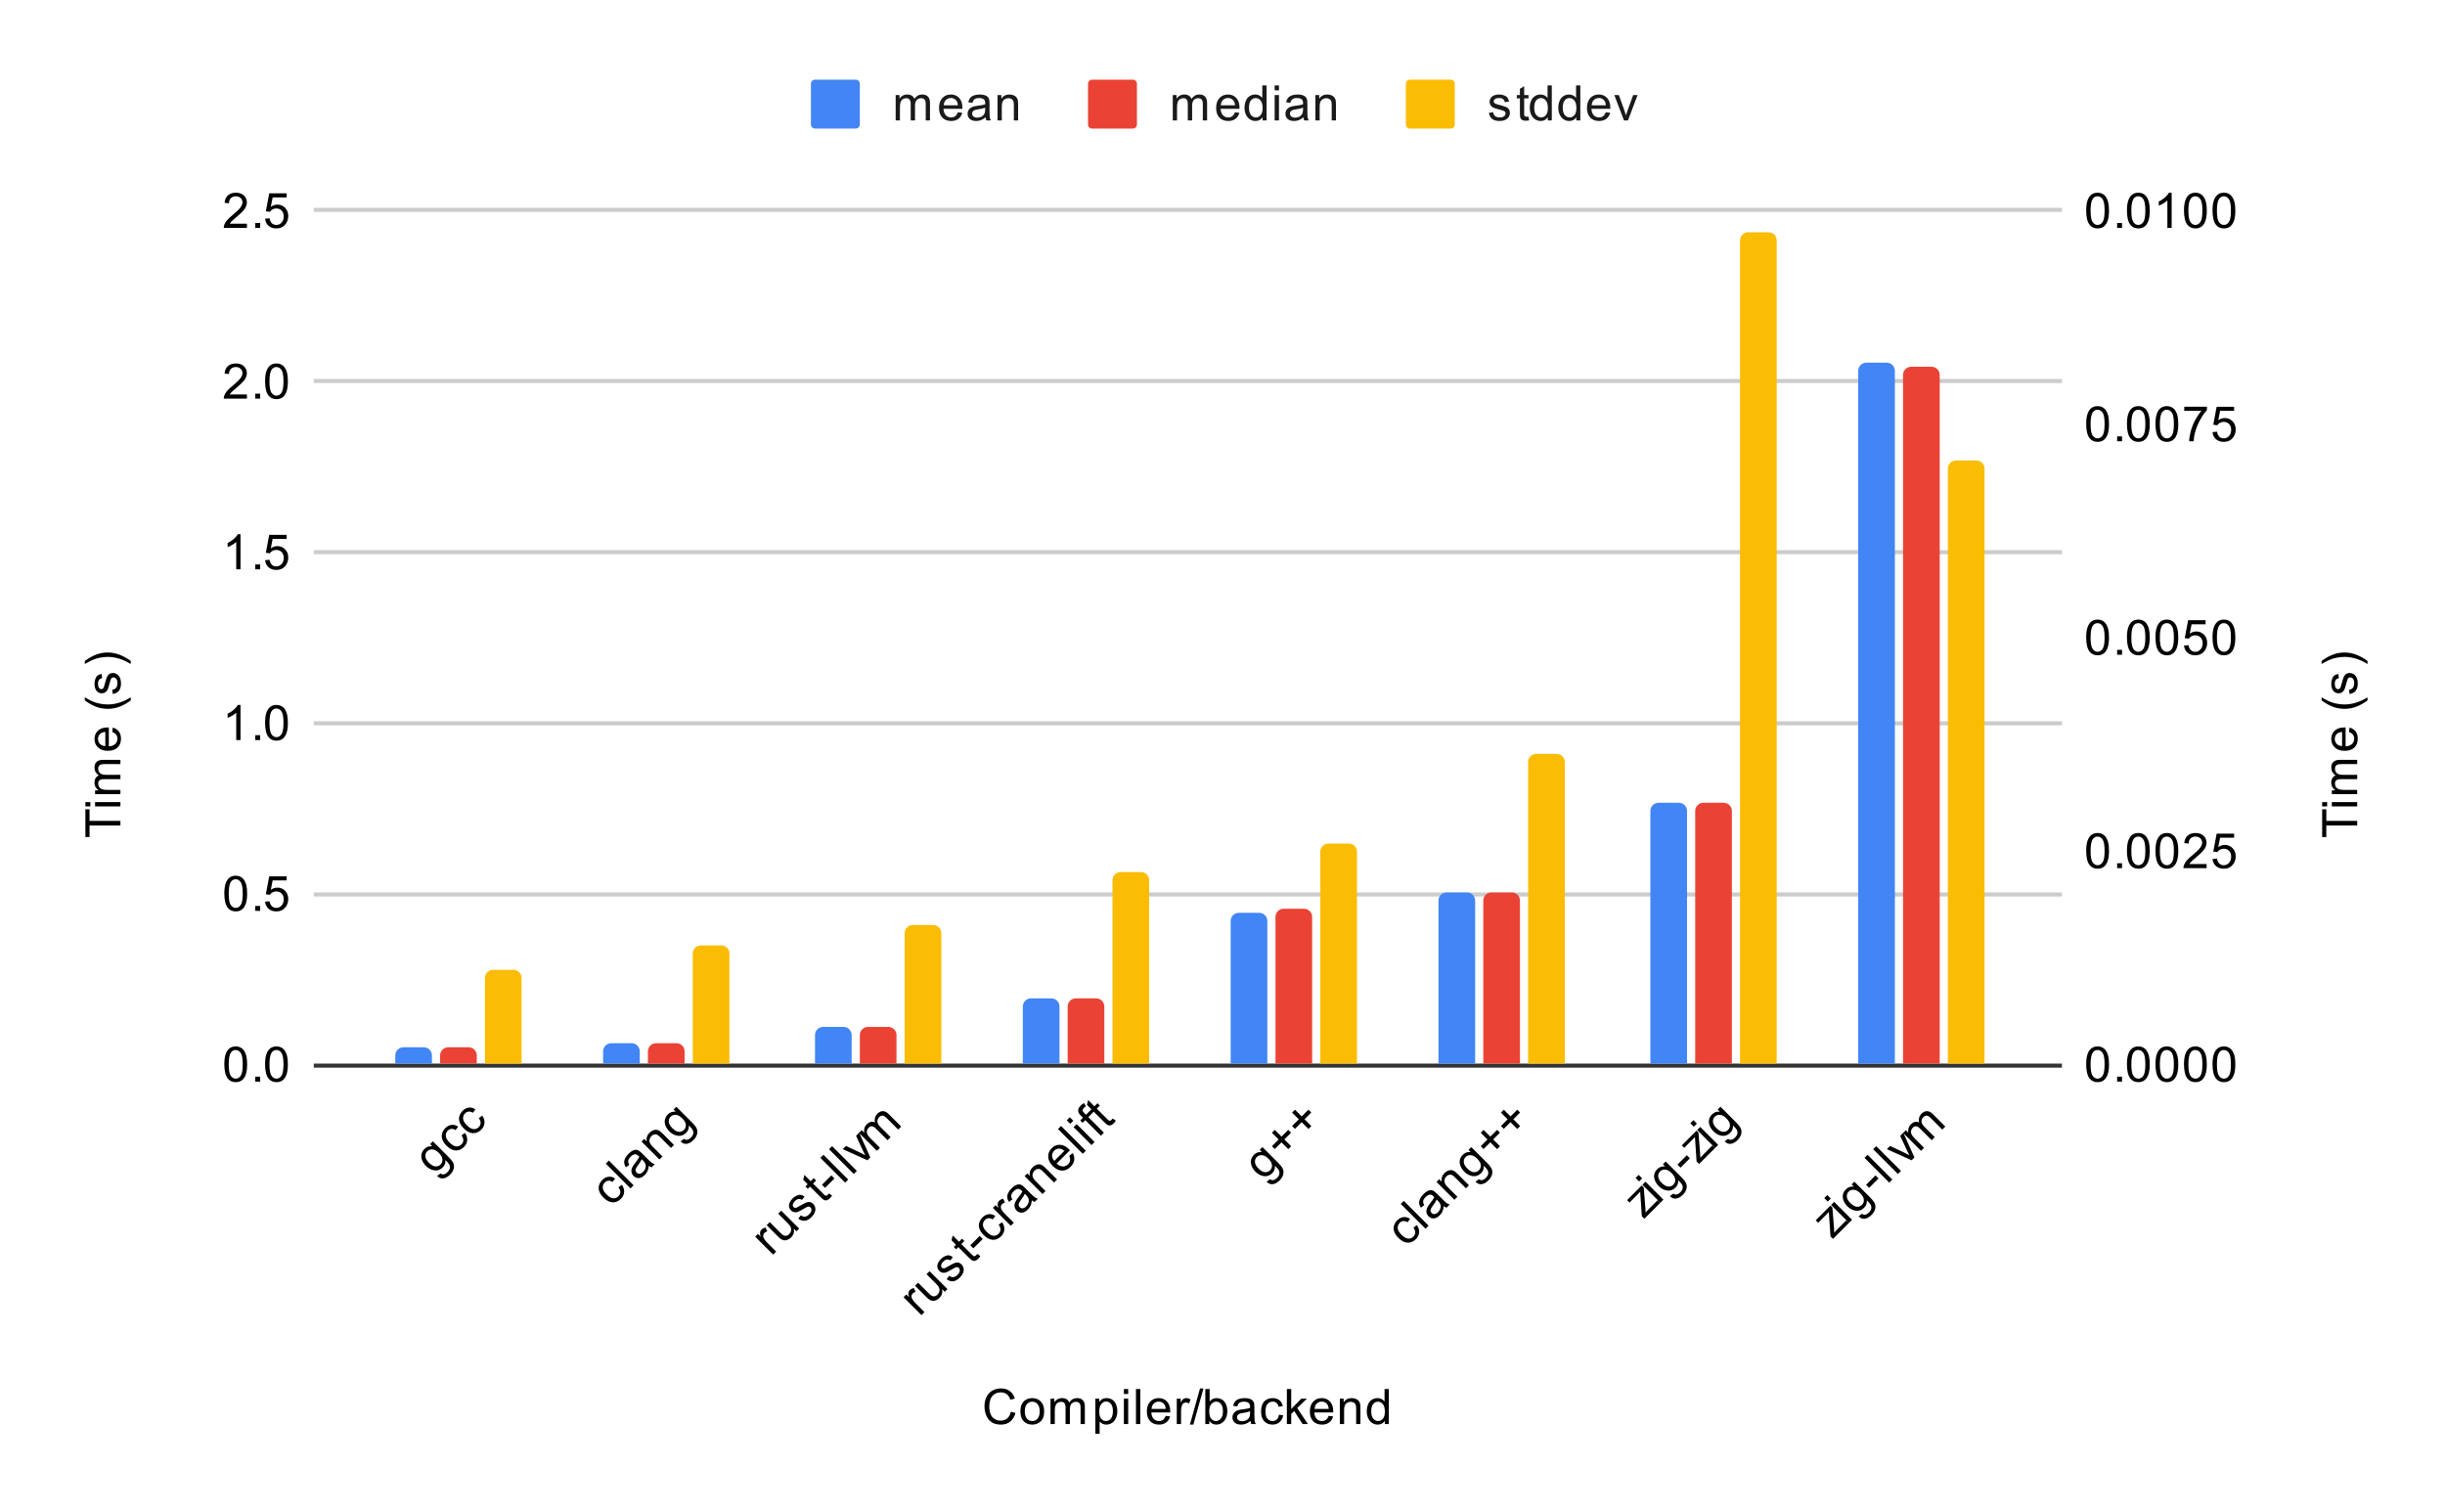 <svg version="1.1" viewBox="0.0 0.0 600.0 371.0" fill="none" stroke="none" stroke-linecap="square" stroke-miterlimit="10" width="600" height="371" xmlns:xlink="http://www.w3.org/1999/xlink" xmlns="http://www.w3.org/2000/svg"><path fill="#ffffff" d="M0 0L600.0 0L600.0 371.0L0 371.0L0 0Z" fill-rule="nonzero"/><path stroke="#333333" stroke-width="1.0" stroke-linecap="butt" d="M77.5 261.5L505.5 261.5" fill-rule="nonzero"/><path stroke="#cccccc" stroke-width="1.0" stroke-linecap="butt" d="M77.5 219.5L505.5 219.5" fill-rule="nonzero"/><path stroke="#cccccc" stroke-width="1.0" stroke-linecap="butt" d="M77.5 177.5L505.5 177.5" fill-rule="nonzero"/><path stroke="#cccccc" stroke-width="1.0" stroke-linecap="butt" d="M77.5 135.5L505.5 135.5" fill-rule="nonzero"/><path stroke="#cccccc" stroke-width="1.0" stroke-linecap="butt" d="M77.5 93.5L505.5 93.5" fill-rule="nonzero"/><path stroke="#cccccc" stroke-width="1.0" stroke-linecap="butt" d="M77.5 51.5L505.5 51.5" fill-rule="nonzero"/><clipPath id="id_0"><path d="M77.55 51.917L505.45 51.917L505.45 261.417L77.55 261.417L77.55 51.917Z" clip-rule="nonzero"/></clipPath><path stroke="#000000" stroke-width="2.0" stroke-linecap="butt" stroke-opacity="0.0" clip-path="url(#id_0)" d="M106.0 261.0L97.0 261.0L97.0 259.0C97.0 257.895 97.895 257.0 99.0 257.0L104.0 257.0C105.105 257.0 106.0 257.895 106.0 259.0Z" fill-rule="nonzero"/><path fill="#4285f4" clip-path="url(#id_0)" d="M106.0 261.0L97.0 261.0L97.0 259.0C97.0 257.895 97.895 257.0 99.0 257.0L104.0 257.0C105.105 257.0 106.0 257.895 106.0 259.0Z" fill-rule="nonzero"/><path stroke="#000000" stroke-width="2.0" stroke-linecap="butt" stroke-opacity="0.0" clip-path="url(#id_0)" d="M157.0 261.0L148.0 261.0L148.0 258.0C148.0 256.895 148.895 256.0 150.0 256.0L155.0 256.0C156.105 256.0 157.0 256.895 157.0 258.0Z" fill-rule="nonzero"/><path fill="#4285f4" clip-path="url(#id_0)" d="M157.0 261.0L148.0 261.0L148.0 258.0C148.0 256.895 148.895 256.0 150.0 256.0L155.0 256.0C156.105 256.0 157.0 256.895 157.0 258.0Z" fill-rule="nonzero"/><path stroke="#000000" stroke-width="2.0" stroke-linecap="butt" stroke-opacity="0.0" clip-path="url(#id_0)" d="M209.0 261.0L200.0 261.0L200.0 254.0C200.0 252.895 200.895 252.0 202.0 252.0L207.0 252.0C208.105 252.0 209.0 252.895 209.0 254.0Z" fill-rule="nonzero"/><path fill="#4285f4" clip-path="url(#id_0)" d="M209.0 261.0L200.0 261.0L200.0 254.0C200.0 252.895 200.895 252.0 202.0 252.0L207.0 252.0C208.105 252.0 209.0 252.895 209.0 254.0Z" fill-rule="nonzero"/><path stroke="#000000" stroke-width="2.0" stroke-linecap="butt" stroke-opacity="0.0" clip-path="url(#id_0)" d="M260.0 261.0L251.0 261.0L251.0 247.0C251.0 245.895 251.895 245.0 253.0 245.0L258.0 245.0C259.105 245.0 260.0 245.895 260.0 247.0Z" fill-rule="nonzero"/><path fill="#4285f4" clip-path="url(#id_0)" d="M260.0 261.0L251.0 261.0L251.0 247.0C251.0 245.895 251.895 245.0 253.0 245.0L258.0 245.0C259.105 245.0 260.0 245.895 260.0 247.0Z" fill-rule="nonzero"/><path stroke="#000000" stroke-width="2.0" stroke-linecap="butt" stroke-opacity="0.0" clip-path="url(#id_0)" d="M311.0 261.0L302.0 261.0L302.0 226.0C302.0 224.895 302.895 224.0 304.0 224.0L309.0 224.0C310.105 224.0 311.0 224.895 311.0 226.0Z" fill-rule="nonzero"/><path fill="#4285f4" clip-path="url(#id_0)" d="M311.0 261.0L302.0 261.0L302.0 226.0C302.0 224.895 302.895 224.0 304.0 224.0L309.0 224.0C310.105 224.0 311.0 224.895 311.0 226.0Z" fill-rule="nonzero"/><path stroke="#000000" stroke-width="2.0" stroke-linecap="butt" stroke-opacity="0.0" clip-path="url(#id_0)" d="M362.0 261.0L353.0 261.0L353.0 221.0C353.0 219.895 353.895 219.0 355.0 219.0L360.0 219.0C361.105 219.0 362.0 219.895 362.0 221.0Z" fill-rule="nonzero"/><path fill="#4285f4" clip-path="url(#id_0)" d="M362.0 261.0L353.0 261.0L353.0 221.0C353.0 219.895 353.895 219.0 355.0 219.0L360.0 219.0C361.105 219.0 362.0 219.895 362.0 221.0Z" fill-rule="nonzero"/><path stroke="#000000" stroke-width="2.0" stroke-linecap="butt" stroke-opacity="0.0" clip-path="url(#id_0)" d="M414.0 261.0L405.0 261.0L405.0 199.0C405.0 197.895 405.895 197.0 407.0 197.0L412.0 197.0C413.105 197.0 414.0 197.895 414.0 199.0Z" fill-rule="nonzero"/><path fill="#4285f4" clip-path="url(#id_0)" d="M414.0 261.0L405.0 261.0L405.0 199.0C405.0 197.895 405.895 197.0 407.0 197.0L412.0 197.0C413.105 197.0 414.0 197.895 414.0 199.0Z" fill-rule="nonzero"/><path stroke="#000000" stroke-width="2.0" stroke-linecap="butt" stroke-opacity="0.0" clip-path="url(#id_0)" d="M465.0 261.0L456.0 261.0L456.0 91.0C456.0 89.895 456.895 89.0 458.0 89.0L463.0 89.0C464.105 89.0 465.0 89.895 465.0 91.0Z" fill-rule="nonzero"/><path fill="#4285f4" clip-path="url(#id_0)" d="M465.0 261.0L456.0 261.0L456.0 91.0C456.0 89.895 456.895 89.0 458.0 89.0L463.0 89.0C464.105 89.0 465.0 89.895 465.0 91.0Z" fill-rule="nonzero"/><path stroke="#000000" stroke-width="2.0" stroke-linecap="butt" stroke-opacity="0.0" clip-path="url(#id_0)" d="M117.0 261.0L108.0 261.0L108.0 259.0C108.0 257.895 108.895 257.0 110.0 257.0L115.0 257.0C116.105 257.0 117.0 257.895 117.0 259.0Z" fill-rule="nonzero"/><path fill="#ea4335" clip-path="url(#id_0)" d="M117.0 261.0L108.0 261.0L108.0 259.0C108.0 257.895 108.895 257.0 110.0 257.0L115.0 257.0C116.105 257.0 117.0 257.895 117.0 259.0Z" fill-rule="nonzero"/><path stroke="#000000" stroke-width="2.0" stroke-linecap="butt" stroke-opacity="0.0" clip-path="url(#id_0)" d="M168.0 261.0L159.0 261.0L159.0 258.0C159.0 256.895 159.895 256.0 161.0 256.0L166.0 256.0C167.105 256.0 168.0 256.895 168.0 258.0Z" fill-rule="nonzero"/><path fill="#ea4335" clip-path="url(#id_0)" d="M168.0 261.0L159.0 261.0L159.0 258.0C159.0 256.895 159.895 256.0 161.0 256.0L166.0 256.0C167.105 256.0 168.0 256.895 168.0 258.0Z" fill-rule="nonzero"/><path stroke="#000000" stroke-width="2.0" stroke-linecap="butt" stroke-opacity="0.0" clip-path="url(#id_0)" d="M220.0 261.0L211.0 261.0L211.0 254.0C211.0 252.895 211.895 252.0 213.0 252.0L218.0 252.0C219.105 252.0 220.0 252.895 220.0 254.0Z" fill-rule="nonzero"/><path fill="#ea4335" clip-path="url(#id_0)" d="M220.0 261.0L211.0 261.0L211.0 254.0C211.0 252.895 211.895 252.0 213.0 252.0L218.0 252.0C219.105 252.0 220.0 252.895 220.0 254.0Z" fill-rule="nonzero"/><path stroke="#000000" stroke-width="2.0" stroke-linecap="butt" stroke-opacity="0.0" clip-path="url(#id_0)" d="M271.0 261.0L262.0 261.0L262.0 247.0C262.0 245.895 262.895 245.0 264.0 245.0L269.0 245.0C270.105 245.0 271.0 245.895 271.0 247.0Z" fill-rule="nonzero"/><path fill="#ea4335" clip-path="url(#id_0)" d="M271.0 261.0L262.0 261.0L262.0 247.0C262.0 245.895 262.895 245.0 264.0 245.0L269.0 245.0C270.105 245.0 271.0 245.895 271.0 247.0Z" fill-rule="nonzero"/><path stroke="#000000" stroke-width="2.0" stroke-linecap="butt" stroke-opacity="0.0" clip-path="url(#id_0)" d="M322.0 261.0L313.0 261.0L313.0 225.0C313.0 223.895 313.895 223.0 315.0 223.0L320.0 223.0C321.105 223.0 322.0 223.895 322.0 225.0Z" fill-rule="nonzero"/><path fill="#ea4335" clip-path="url(#id_0)" d="M322.0 261.0L313.0 261.0L313.0 225.0C313.0 223.895 313.895 223.0 315.0 223.0L320.0 223.0C321.105 223.0 322.0 223.895 322.0 225.0Z" fill-rule="nonzero"/><path stroke="#000000" stroke-width="2.0" stroke-linecap="butt" stroke-opacity="0.0" clip-path="url(#id_0)" d="M373.0 261.0L364.0 261.0L364.0 221.0C364.0 219.895 364.895 219.0 366.0 219.0L371.0 219.0C372.105 219.0 373.0 219.895 373.0 221.0Z" fill-rule="nonzero"/><path fill="#ea4335" clip-path="url(#id_0)" d="M373.0 261.0L364.0 261.0L364.0 221.0C364.0 219.895 364.895 219.0 366.0 219.0L371.0 219.0C372.105 219.0 373.0 219.895 373.0 221.0Z" fill-rule="nonzero"/><path stroke="#000000" stroke-width="2.0" stroke-linecap="butt" stroke-opacity="0.0" clip-path="url(#id_0)" d="M425.0 261.0L416.0 261.0L416.0 199.0C416.0 197.895 416.895 197.0 418.0 197.0L423.0 197.0C424.105 197.0 425.0 197.895 425.0 199.0Z" fill-rule="nonzero"/><path fill="#ea4335" clip-path="url(#id_0)" d="M425.0 261.0L416.0 261.0L416.0 199.0C416.0 197.895 416.895 197.0 418.0 197.0L423.0 197.0C424.105 197.0 425.0 197.895 425.0 199.0Z" fill-rule="nonzero"/><path stroke="#000000" stroke-width="2.0" stroke-linecap="butt" stroke-opacity="0.0" clip-path="url(#id_0)" d="M476.0 261.0L467.0 261.0L467.0 92.0C467.0 90.895 467.895 90.0 469.0 90.0L474.0 90.0C475.105 90.0 476.0 90.895 476.0 92.0Z" fill-rule="nonzero"/><path fill="#ea4335" clip-path="url(#id_0)" d="M476.0 261.0L467.0 261.0L467.0 92.0C467.0 90.895 467.895 90.0 469.0 90.0L474.0 90.0C475.105 90.0 476.0 90.895 476.0 92.0Z" fill-rule="nonzero"/><path stroke="#000000" stroke-width="2.0" stroke-linecap="butt" stroke-opacity="0.0" clip-path="url(#id_0)" d="M128.0 261.0L119.0 261.0L119.0 240.0C119.0 238.895 119.895 238.0 121.0 238.0L126.0 238.0C127.105 238.0 128.0 238.895 128.0 240.0Z" fill-rule="nonzero"/><path fill="#fbbc04" clip-path="url(#id_0)" d="M128.0 261.0L119.0 261.0L119.0 240.0C119.0 238.895 119.895 238.0 121.0 238.0L126.0 238.0C127.105 238.0 128.0 238.895 128.0 240.0Z" fill-rule="nonzero"/><path stroke="#000000" stroke-width="2.0" stroke-linecap="butt" stroke-opacity="0.0" clip-path="url(#id_0)" d="M179.0 261.0L170.0 261.0L170.0 234.0C170.0 232.895 170.895 232.0 172.0 232.0L177.0 232.0C178.105 232.0 179.0 232.895 179.0 234.0Z" fill-rule="nonzero"/><path fill="#fbbc04" clip-path="url(#id_0)" d="M179.0 261.0L170.0 261.0L170.0 234.0C170.0 232.895 170.895 232.0 172.0 232.0L177.0 232.0C178.105 232.0 179.0 232.895 179.0 234.0Z" fill-rule="nonzero"/><path stroke="#000000" stroke-width="2.0" stroke-linecap="butt" stroke-opacity="0.0" clip-path="url(#id_0)" d="M231.0 261.0L222.0 261.0L222.0 229.0C222.0 227.895 222.895 227.0 224.0 227.0L229.0 227.0C230.105 227.0 231.0 227.895 231.0 229.0Z" fill-rule="nonzero"/><path fill="#fbbc04" clip-path="url(#id_0)" d="M231.0 261.0L222.0 261.0L222.0 229.0C222.0 227.895 222.895 227.0 224.0 227.0L229.0 227.0C230.105 227.0 231.0 227.895 231.0 229.0Z" fill-rule="nonzero"/><path stroke="#000000" stroke-width="2.0" stroke-linecap="butt" stroke-opacity="0.0" clip-path="url(#id_0)" d="M282.0 261.0L273.0 261.0L273.0 216.0C273.0 214.895 273.895 214.0 275.0 214.0L280.0 214.0C281.105 214.0 282.0 214.895 282.0 216.0Z" fill-rule="nonzero"/><path fill="#fbbc04" clip-path="url(#id_0)" d="M282.0 261.0L273.0 261.0L273.0 216.0C273.0 214.895 273.895 214.0 275.0 214.0L280.0 214.0C281.105 214.0 282.0 214.895 282.0 216.0Z" fill-rule="nonzero"/><path stroke="#000000" stroke-width="2.0" stroke-linecap="butt" stroke-opacity="0.0" clip-path="url(#id_0)" d="M333.0 261.0L324.0 261.0L324.0 209.0C324.0 207.895 324.895 207.0 326.0 207.0L331.0 207.0C332.105 207.0 333.0 207.895 333.0 209.0Z" fill-rule="nonzero"/><path fill="#fbbc04" clip-path="url(#id_0)" d="M333.0 261.0L324.0 261.0L324.0 209.0C324.0 207.895 324.895 207.0 326.0 207.0L331.0 207.0C332.105 207.0 333.0 207.895 333.0 209.0Z" fill-rule="nonzero"/><path stroke="#000000" stroke-width="2.0" stroke-linecap="butt" stroke-opacity="0.0" clip-path="url(#id_0)" d="M384.0 261.0L375.0 261.0L375.0 187.0C375.0 185.895 375.895 185.0 377.0 185.0L382.0 185.0C383.105 185.0 384.0 185.895 384.0 187.0Z" fill-rule="nonzero"/><path fill="#fbbc04" clip-path="url(#id_0)" d="M384.0 261.0L375.0 261.0L375.0 187.0C375.0 185.895 375.895 185.0 377.0 185.0L382.0 185.0C383.105 185.0 384.0 185.895 384.0 187.0Z" fill-rule="nonzero"/><path stroke="#000000" stroke-width="2.0" stroke-linecap="butt" stroke-opacity="0.0" clip-path="url(#id_0)" d="M436.0 261.0L427.0 261.0L427.0 59.0C427.0 57.895 427.895 57.0 429.0 57.0L434.0 57.0C435.105 57.0 436.0 57.895 436.0 59.0Z" fill-rule="nonzero"/><path fill="#fbbc04" clip-path="url(#id_0)" d="M436.0 261.0L427.0 261.0L427.0 59.0C427.0 57.895 427.895 57.0 429.0 57.0L434.0 57.0C435.105 57.0 436.0 57.895 436.0 59.0Z" fill-rule="nonzero"/><path stroke="#000000" stroke-width="2.0" stroke-linecap="butt" stroke-opacity="0.0" clip-path="url(#id_0)" d="M487.0 261.0L478.0 261.0L478.0 115.0C478.0 113.895 478.895 113.0 480.0 113.0L485.0 113.0C486.105 113.0 487.0 113.895 487.0 115.0Z" fill-rule="nonzero"/><path fill="#fbbc04" clip-path="url(#id_0)" d="M487.0 261.0L478.0 261.0L478.0 115.0C478.0 113.895 478.895 113.0 480.0 113.0L485.0 113.0C486.105 113.0 487.0 113.895 487.0 115.0Z" fill-rule="nonzero"/><path fill="#000000" d="M248.062 346.434L249.188 346.731Q248.828 348.122 247.906 348.856Q246.984 349.591 245.641 349.591Q244.25 349.591 243.375 349.028Q242.5 348.466 242.047 347.403Q241.594 346.325 241.594 345.091Q241.594 343.747 242.109 342.747Q242.625 341.747 243.562 341.231Q244.516 340.716 245.656 340.716Q246.938 340.716 247.812 341.372Q248.703 342.028 249.047 343.216L247.922 343.481Q247.625 342.544 247.047 342.122Q246.484 341.684 245.625 341.684Q244.641 341.684 243.969 342.169Q243.312 342.637 243.031 343.434Q242.766 344.231 242.766 345.091Q242.766 346.184 243.078 346.997Q243.406 347.809 244.078 348.216Q244.75 348.622 245.547 348.622Q246.5 348.622 247.156 348.075Q247.828 347.528 248.062 346.434ZM250.406 346.341Q250.406 344.606 251.359 343.778Q252.156 343.091 253.312 343.091Q254.594 343.091 255.406 343.934Q256.234 344.762 256.234 346.247Q256.234 347.45 255.875 348.137Q255.516 348.825 254.812 349.216Q254.125 349.591 253.312 349.591Q252.016 349.591 251.203 348.762Q250.406 347.919 250.406 346.341ZM251.484 346.341Q251.484 347.528 252.0 348.122Q252.531 348.716 253.312 348.716Q254.109 348.716 254.625 348.122Q255.141 347.528 255.141 346.309Q255.141 345.153 254.609 344.559Q254.094 343.966 253.312 343.966Q252.531 343.966 252.0 344.559Q251.484 345.137 251.484 346.341ZM257.797 349.45L257.797 343.231L258.734 343.231L258.734 344.106Q259.031 343.637 259.516 343.372Q260.0 343.091 260.625 343.091Q261.312 343.091 261.75 343.372Q262.203 343.653 262.375 344.169Q263.125 343.091 264.297 343.091Q265.234 343.091 265.719 343.606Q266.219 344.106 266.219 345.184L266.219 349.45L265.172 349.45L265.172 345.528Q265.172 344.903 265.062 344.622Q264.969 344.341 264.703 344.169Q264.438 343.997 264.062 343.997Q263.406 343.997 262.969 344.434Q262.547 344.872 262.547 345.841L262.547 349.45L261.484 349.45L261.484 345.403Q261.484 344.7 261.219 344.356Q260.969 343.997 260.391 343.997Q259.938 343.997 259.562 344.231Q259.188 344.466 259.016 344.919Q258.844 345.372 258.844 346.216L258.844 349.45L257.797 349.45ZM268.797 351.841L268.797 343.231L269.75 343.231L269.75 344.028Q270.094 343.559 270.516 343.325Q270.953 343.091 271.562 343.091Q272.359 343.091 272.969 343.497Q273.578 343.903 273.875 344.653Q274.188 345.403 274.188 346.294Q274.188 347.247 273.844 348.012Q273.516 348.778 272.859 349.184Q272.203 349.591 271.484 349.591Q270.953 349.591 270.531 349.372Q270.109 349.137 269.844 348.809L269.844 351.841L268.797 351.841ZM269.75 346.372Q269.75 347.575 270.234 348.153Q270.719 348.716 271.406 348.716Q272.109 348.716 272.609 348.122Q273.109 347.528 273.109 346.278Q273.109 345.091 272.625 344.512Q272.141 343.919 271.453 343.919Q270.781 343.919 270.266 344.544Q269.75 345.169 269.75 346.372ZM275.797 342.075L275.797 340.856L276.859 340.856L276.859 342.075L275.797 342.075ZM275.797 349.45L275.797 343.231L276.859 343.231L276.859 349.45L275.797 349.45ZM278.766 349.45L278.766 340.856L279.828 340.856L279.828 349.45L278.766 349.45ZM286.047 347.45L287.141 347.575Q286.891 348.528 286.188 349.059Q285.484 349.591 284.406 349.591Q283.047 349.591 282.234 348.747Q281.438 347.903 281.438 346.387Q281.438 344.825 282.25 343.966Q283.062 343.091 284.344 343.091Q285.594 343.091 286.375 343.934Q287.172 344.778 287.172 346.325Q287.172 346.419 287.172 346.606L282.531 346.606Q282.594 347.637 283.109 348.184Q283.625 348.716 284.406 348.716Q284.984 348.716 285.391 348.419Q285.812 348.106 286.047 347.45ZM282.594 345.747L286.062 345.747Q286.0 344.95 285.672 344.559Q285.156 343.95 284.359 343.95Q283.625 343.95 283.125 344.434Q282.641 344.919 282.594 345.747ZM288.781 349.45L288.781 343.231L289.734 343.231L289.734 344.169Q290.094 343.512 290.391 343.309Q290.703 343.091 291.078 343.091Q291.609 343.091 292.156 343.419L291.797 344.403Q291.406 344.169 291.031 344.169Q290.672 344.169 290.391 344.387Q290.125 344.591 290.016 344.966Q289.828 345.528 289.828 346.184L289.828 349.45L288.781 349.45ZM292.0 349.591L294.484 340.716L295.328 340.716L292.844 349.591L292.0 349.591ZM296.766 349.45L295.781 349.45L295.781 340.856L296.844 340.856L296.844 343.919Q297.516 343.091 298.547 343.091Q299.125 343.091 299.625 343.325Q300.141 343.544 300.469 343.966Q300.812 344.387 301.0 344.981Q301.188 345.575 301.188 346.247Q301.188 347.841 300.391 348.716Q299.594 349.591 298.5 349.591Q297.391 349.591 296.766 348.669L296.766 349.45ZM296.75 346.294Q296.75 347.403 297.062 347.903Q297.562 348.716 298.406 348.716Q299.094 348.716 299.594 348.122Q300.109 347.528 300.109 346.325Q300.109 345.106 299.625 344.528Q299.141 343.95 298.453 343.95Q297.766 343.95 297.25 344.559Q296.75 345.153 296.75 346.294ZM306.859 348.684Q306.266 349.184 305.719 349.387Q305.188 349.591 304.562 349.591Q303.531 349.591 302.984 349.091Q302.438 348.591 302.438 347.809Q302.438 347.356 302.641 346.981Q302.844 346.591 303.188 346.372Q303.531 346.137 303.953 346.028Q304.25 345.934 304.891 345.856Q306.156 345.716 306.766 345.497Q306.766 345.278 306.766 345.231Q306.766 344.575 306.469 344.309Q306.062 343.966 305.266 343.966Q304.531 343.966 304.172 344.231Q303.812 344.481 303.641 345.137L302.609 344.997Q302.75 344.341 303.078 343.934Q303.406 343.528 304.016 343.309Q304.625 343.091 305.422 343.091Q306.219 343.091 306.719 343.278Q307.219 343.466 307.453 343.747Q307.688 344.028 307.781 344.466Q307.828 344.731 307.828 345.434L307.828 346.841Q307.828 348.309 307.891 348.7Q307.969 349.091 308.172 349.45L307.062 349.45Q306.906 349.122 306.859 348.684ZM306.766 346.325Q306.188 346.559 305.047 346.731Q304.391 346.825 304.125 346.95Q303.859 347.059 303.703 347.278Q303.562 347.497 303.562 347.778Q303.562 348.2 303.875 348.481Q304.203 348.762 304.812 348.762Q305.422 348.762 305.891 348.497Q306.375 348.231 306.594 347.762Q306.766 347.403 306.766 346.716L306.766 346.325ZM313.859 347.169L314.891 347.309Q314.719 348.372 314.016 348.981Q313.312 349.591 312.297 349.591Q311.016 349.591 310.234 348.762Q309.469 347.919 309.469 346.356Q309.469 345.356 309.797 344.606Q310.141 343.841 310.812 343.466Q311.5 343.091 312.312 343.091Q313.312 343.091 313.953 343.606Q314.609 344.106 314.797 345.059L313.766 345.216Q313.625 344.591 313.25 344.278Q312.875 343.95 312.344 343.95Q311.547 343.95 311.047 344.528Q310.547 345.091 310.547 346.325Q310.547 347.591 311.031 348.153Q311.516 348.716 312.281 348.716Q312.906 348.716 313.312 348.341Q313.734 347.966 313.859 347.169ZM315.797 349.45L315.797 340.856L316.859 340.856L316.859 345.762L319.344 343.231L320.719 343.231L318.328 345.528L320.953 349.45L319.656 349.45L317.594 346.262L316.859 346.981L316.859 349.45L315.797 349.45ZM326.047 347.45L327.141 347.575Q326.891 348.528 326.188 349.059Q325.484 349.591 324.406 349.591Q323.047 349.591 322.234 348.747Q321.438 347.903 321.438 346.387Q321.438 344.825 322.25 343.966Q323.062 343.091 324.344 343.091Q325.594 343.091 326.375 343.934Q327.172 344.778 327.172 346.325Q327.172 346.419 327.172 346.606L322.531 346.606Q322.594 347.637 323.109 348.184Q323.625 348.716 324.406 348.716Q324.984 348.716 325.391 348.419Q325.812 348.106 326.047 347.45ZM322.594 345.747L326.062 345.747Q326.0 344.95 325.672 344.559Q325.156 343.95 324.359 343.95Q323.625 343.95 323.125 344.434Q322.641 344.919 322.594 345.747ZM328.797 349.45L328.797 343.231L329.734 343.231L329.734 344.106Q330.422 343.091 331.719 343.091Q332.281 343.091 332.75 343.294Q333.234 343.497 333.469 343.825Q333.703 344.153 333.797 344.591Q333.844 344.887 333.844 345.622L333.844 349.45L332.797 349.45L332.797 345.669Q332.797 345.012 332.672 344.7Q332.547 344.387 332.234 344.2Q331.922 343.997 331.5 343.997Q330.828 343.997 330.328 344.434Q329.844 344.856 329.844 346.044L329.844 349.45L328.797 349.45ZM339.828 349.45L339.828 348.669Q339.234 349.591 338.094 349.591Q337.344 349.591 336.719 349.184Q336.094 348.762 335.75 348.028Q335.406 347.294 335.406 346.341Q335.406 345.419 335.719 344.653Q336.031 343.887 336.656 343.497Q337.281 343.091 338.047 343.091Q338.609 343.091 339.047 343.325Q339.484 343.559 339.766 343.934L339.766 340.856L340.812 340.856L340.812 349.45L339.828 349.45ZM336.5 346.341Q336.5 347.544 337.0 348.137Q337.5 348.716 338.188 348.716Q338.875 348.716 339.359 348.153Q339.844 347.591 339.844 346.434Q339.844 345.153 339.344 344.559Q338.859 343.966 338.141 343.966Q337.438 343.966 336.969 344.544Q336.5 345.106 336.5 346.341Z" fill-rule="nonzero"/><path fill="#000000" d="M29.55 202.574L21.972 202.574L21.972 205.402L20.956 205.402L20.956 198.59L21.972 198.59L21.972 201.433L29.55 201.433L29.55 202.574ZM22.175 197.886L20.956 197.886L20.956 196.824L22.175 196.824L22.175 197.886ZM29.55 197.886L23.331 197.886L23.331 196.824L29.55 196.824L29.55 197.886ZM29.55 194.886L23.331 194.886L23.331 193.949L24.206 193.949Q23.738 193.652 23.472 193.168Q23.191 192.683 23.191 192.058Q23.191 191.371 23.472 190.933Q23.753 190.48 24.269 190.308Q23.191 189.558 23.191 188.386Q23.191 187.449 23.706 186.965Q24.206 186.465 25.284 186.465L29.55 186.465L29.55 187.511L25.628 187.511Q25.003 187.511 24.722 187.621Q24.441 187.715 24.269 187.98Q24.097 188.246 24.097 188.621Q24.097 189.277 24.534 189.715Q24.972 190.136 25.941 190.136L29.55 190.136L29.55 191.199L25.503 191.199Q24.8 191.199 24.456 191.465Q24.097 191.715 24.097 192.293Q24.097 192.746 24.331 193.121Q24.566 193.496 25.019 193.668Q25.472 193.84 26.316 193.84L29.55 193.84L29.55 194.886ZM27.55 179.636L27.675 178.543Q28.628 178.793 29.159 179.496Q29.691 180.199 29.691 181.277Q29.691 182.636 28.847 183.449Q28.003 184.246 26.488 184.246Q24.925 184.246 24.066 183.433Q23.191 182.621 23.191 181.34Q23.191 180.09 24.034 179.308Q24.878 178.511 26.425 178.511Q26.519 178.511 26.706 178.511L26.706 183.152Q27.738 183.09 28.284 182.574Q28.816 182.058 28.816 181.277Q28.816 180.699 28.519 180.293Q28.206 179.871 27.55 179.636ZM25.847 183.09L25.847 179.621Q25.05 179.683 24.659 180.011Q24.05 180.527 24.05 181.324Q24.05 182.058 24.534 182.558Q25.019 183.043 25.847 183.09ZM32.081 171.871Q30.972 172.746 29.503 173.355Q28.019 173.949 26.441 173.949Q25.05 173.949 23.769 173.511Q22.284 172.98 20.816 171.871L20.816 171.121Q22.034 171.824 22.55 172.058Q23.363 172.418 24.238 172.621Q25.331 172.871 26.441 172.871Q29.269 172.871 32.081 171.121L32.081 171.871ZM27.691 170.308L27.534 169.277Q28.159 169.183 28.488 168.793Q28.816 168.386 28.816 167.652Q28.816 166.933 28.534 166.59Q28.238 166.23 27.831 166.23Q27.472 166.23 27.269 166.543Q27.128 166.761 26.909 167.621Q26.613 168.777 26.409 169.23Q26.191 169.668 25.816 169.902Q25.441 170.136 24.972 170.136Q24.566 170.136 24.206 169.949Q23.847 169.761 23.613 169.433Q23.441 169.183 23.316 168.761Q23.191 168.34 23.191 167.84Q23.191 167.121 23.409 166.574Q23.613 166.011 23.972 165.746Q24.331 165.48 24.925 165.386L25.066 166.418Q24.597 166.48 24.331 166.824Q24.05 167.152 24.05 167.777Q24.05 168.496 24.3 168.808Q24.534 169.121 24.863 169.121Q25.066 169.121 25.222 168.996Q25.394 168.855 25.503 168.59Q25.566 168.433 25.769 167.652Q26.081 166.527 26.269 166.09Q26.456 165.652 26.816 165.402Q27.175 165.152 27.722 165.152Q28.253 165.152 28.722 165.465Q29.175 165.761 29.441 166.34Q29.691 166.918 29.691 167.652Q29.691 168.871 29.191 169.511Q28.675 170.136 27.691 170.308ZM32.081 162.199L32.081 162.949Q29.269 161.199 26.441 161.199Q25.347 161.199 24.253 161.449Q23.378 161.652 22.566 162.011Q22.05 162.246 20.816 162.949L20.816 162.199Q22.284 161.105 23.769 160.574Q25.05 160.121 26.441 160.121Q28.019 160.121 29.503 160.73Q30.972 161.34 32.081 162.199Z" fill-rule="nonzero"/><path fill="#000000" d="M578.45 202.574L570.872 202.574L570.872 205.402L569.856 205.402L569.856 198.59L570.872 198.59L570.872 201.433L578.45 201.433L578.45 202.574ZM571.075 197.886L569.856 197.886L569.856 196.824L571.075 196.824L571.075 197.886ZM578.45 197.886L572.231 197.886L572.231 196.824L578.45 196.824L578.45 197.886ZM578.45 194.886L572.231 194.886L572.231 193.949L573.106 193.949Q572.638 193.652 572.372 193.168Q572.091 192.683 572.091 192.058Q572.091 191.371 572.372 190.933Q572.653 190.48 573.169 190.308Q572.091 189.558 572.091 188.386Q572.091 187.449 572.606 186.965Q573.106 186.465 574.184 186.465L578.45 186.465L578.45 187.511L574.528 187.511Q573.903 187.511 573.622 187.621Q573.341 187.715 573.169 187.98Q572.997 188.246 572.997 188.621Q572.997 189.277 573.434 189.715Q573.872 190.136 574.841 190.136L578.45 190.136L578.45 191.199L574.403 191.199Q573.7 191.199 573.356 191.465Q572.997 191.715 572.997 192.293Q572.997 192.746 573.231 193.121Q573.466 193.496 573.919 193.668Q574.372 193.84 575.216 193.84L578.45 193.84L578.45 194.886ZM576.45 179.636L576.575 178.543Q577.528 178.793 578.059 179.496Q578.591 180.199 578.591 181.277Q578.591 182.636 577.747 183.449Q576.903 184.246 575.388 184.246Q573.825 184.246 572.966 183.433Q572.091 182.621 572.091 181.34Q572.091 180.09 572.934 179.308Q573.778 178.511 575.325 178.511Q575.419 178.511 575.606 178.511L575.606 183.152Q576.638 183.09 577.184 182.574Q577.716 182.058 577.716 181.277Q577.716 180.699 577.419 180.293Q577.106 179.871 576.45 179.636ZM574.747 183.09L574.747 179.621Q573.95 179.683 573.559 180.011Q572.95 180.527 572.95 181.324Q572.95 182.058 573.434 182.558Q573.919 183.043 574.747 183.09ZM580.981 171.871Q579.872 172.746 578.403 173.355Q576.919 173.949 575.341 173.949Q573.95 173.949 572.669 173.511Q571.184 172.98 569.716 171.871L569.716 171.121Q570.934 171.824 571.45 172.058Q572.263 172.418 573.138 172.621Q574.231 172.871 575.341 172.871Q578.169 172.871 580.981 171.121L580.981 171.871ZM576.591 170.308L576.434 169.277Q577.059 169.183 577.388 168.793Q577.716 168.386 577.716 167.652Q577.716 166.933 577.434 166.59Q577.138 166.23 576.731 166.23Q576.372 166.23 576.169 166.543Q576.028 166.761 575.809 167.621Q575.513 168.777 575.309 169.23Q575.091 169.668 574.716 169.902Q574.341 170.136 573.872 170.136Q573.466 170.136 573.106 169.949Q572.747 169.761 572.513 169.433Q572.341 169.183 572.216 168.761Q572.091 168.34 572.091 167.84Q572.091 167.121 572.309 166.574Q572.513 166.011 572.872 165.746Q573.231 165.48 573.825 165.386L573.966 166.418Q573.497 166.48 573.231 166.824Q572.95 167.152 572.95 167.777Q572.95 168.496 573.2 168.808Q573.434 169.121 573.763 169.121Q573.966 169.121 574.122 168.996Q574.294 168.855 574.403 168.59Q574.466 168.433 574.669 167.652Q574.981 166.527 575.169 166.09Q575.356 165.652 575.716 165.402Q576.075 165.152 576.622 165.152Q577.153 165.152 577.622 165.465Q578.075 165.761 578.341 166.34Q578.591 166.918 578.591 167.652Q578.591 168.871 578.091 169.511Q577.575 170.136 576.591 170.308ZM580.981 162.199L580.981 162.949Q578.169 161.199 575.341 161.199Q574.247 161.199 573.153 161.449Q572.278 161.652 571.466 162.011Q570.95 162.246 569.716 162.949L569.716 162.199Q571.184 161.105 572.669 160.574Q573.95 160.121 575.341 160.121Q576.919 160.121 578.403 160.73Q579.872 161.34 580.981 162.199Z" fill-rule="nonzero"/><path fill="#000000" d="M55.05 261.183Q55.05 259.651 55.362 258.729Q55.675 257.792 56.284 257.292Q56.909 256.792 57.847 256.792Q58.534 256.792 59.05 257.073Q59.581 257.354 59.925 257.886Q60.269 258.401 60.456 259.151Q60.644 259.901 60.644 261.183Q60.644 262.698 60.331 263.62Q60.034 264.542 59.409 265.058Q58.8 265.558 57.847 265.558Q56.612 265.558 55.894 264.667Q55.05 263.604 55.05 261.183ZM56.128 261.183Q56.128 263.292 56.628 263.995Q57.128 264.698 57.847 264.698Q58.581 264.698 59.066 263.995Q59.566 263.292 59.566 261.183Q59.566 259.058 59.066 258.37Q58.581 257.667 57.831 257.667Q57.112 257.667 56.675 258.276Q56.128 259.058 56.128 261.183ZM62.644 265.417L62.644 264.214L63.847 264.214L63.847 265.417L62.644 265.417ZM65.05 261.183Q65.05 259.651 65.362 258.729Q65.675 257.792 66.284 257.292Q66.909 256.792 67.847 256.792Q68.534 256.792 69.05 257.073Q69.581 257.354 69.925 257.886Q70.269 258.401 70.456 259.151Q70.644 259.901 70.644 261.183Q70.644 262.698 70.331 263.62Q70.034 264.542 69.409 265.058Q68.8 265.558 67.847 265.558Q66.612 265.558 65.894 264.667Q65.05 263.604 65.05 261.183ZM66.128 261.183Q66.128 263.292 66.628 263.995Q67.128 264.698 67.847 264.698Q68.581 264.698 69.066 263.995Q69.566 263.292 69.566 261.183Q69.566 259.058 69.066 258.37Q68.581 257.667 67.831 257.667Q67.112 257.667 66.675 258.276Q66.128 259.058 66.128 261.183Z" fill-rule="nonzero"/><path fill="#000000" d="M55.05 219.283Q55.05 217.751 55.362 216.829Q55.675 215.892 56.284 215.392Q56.909 214.892 57.847 214.892Q58.534 214.892 59.05 215.173Q59.581 215.454 59.925 215.986Q60.269 216.501 60.456 217.251Q60.644 218.001 60.644 219.283Q60.644 220.798 60.331 221.72Q60.034 222.642 59.409 223.158Q58.8 223.658 57.847 223.658Q56.612 223.658 55.894 222.767Q55.05 221.704 55.05 219.283ZM56.128 219.283Q56.128 221.392 56.628 222.095Q57.128 222.798 57.847 222.798Q58.581 222.798 59.066 222.095Q59.566 221.392 59.566 219.283Q59.566 217.158 59.066 216.47Q58.581 215.767 57.831 215.767Q57.112 215.767 56.675 216.376Q56.128 217.158 56.128 219.283ZM62.644 223.517L62.644 222.314L63.847 222.314L63.847 223.517L62.644 223.517ZM65.05 221.267L66.159 221.173Q66.284 221.986 66.722 222.392Q67.175 222.798 67.816 222.798Q68.566 222.798 69.097 222.22Q69.628 221.642 69.628 220.704Q69.628 219.798 69.112 219.283Q68.612 218.751 67.784 218.751Q67.284 218.751 66.862 218.986Q66.456 219.22 66.222 219.579L65.237 219.454L66.066 215.048L70.347 215.048L70.347 216.048L66.909 216.048L66.456 218.361Q67.222 217.814 68.066 217.814Q69.191 217.814 69.956 218.595Q70.737 219.376 70.737 220.611Q70.737 221.767 70.066 222.626Q69.237 223.658 67.816 223.658Q66.644 223.658 65.894 223.001Q65.159 222.345 65.05 221.267Z" fill-rule="nonzero"/><path fill="#000000" d="M59.019 181.617L57.972 181.617L57.972 174.898Q57.581 175.257 56.956 175.632Q56.347 175.992 55.862 176.164L55.862 175.148Q56.737 174.726 57.394 174.148Q58.066 173.554 58.347 172.992L59.019 172.992L59.019 181.617ZM62.644 181.617L62.644 180.414L63.847 180.414L63.847 181.617L62.644 181.617ZM65.05 177.382Q65.05 175.851 65.362 174.929Q65.675 173.992 66.284 173.492Q66.909 172.992 67.847 172.992Q68.534 172.992 69.05 173.273Q69.581 173.554 69.925 174.086Q70.269 174.601 70.456 175.351Q70.644 176.101 70.644 177.382Q70.644 178.898 70.331 179.82Q70.034 180.742 69.409 181.257Q68.8 181.757 67.847 181.757Q66.612 181.757 65.894 180.867Q65.05 179.804 65.05 177.382ZM66.128 177.382Q66.128 179.492 66.628 180.195Q67.128 180.898 67.847 180.898Q68.581 180.898 69.066 180.195Q69.566 179.492 69.566 177.382Q69.566 175.257 69.066 174.57Q68.581 173.867 67.831 173.867Q67.112 173.867 66.675 174.476Q66.128 175.257 66.128 177.382Z" fill-rule="nonzero"/><path fill="#000000" d="M59.019 139.717L57.972 139.717L57.972 132.998Q57.581 133.357 56.956 133.732Q56.347 134.092 55.862 134.264L55.862 133.248Q56.737 132.826 57.394 132.248Q58.066 131.654 58.347 131.092L59.019 131.092L59.019 139.717ZM62.644 139.717L62.644 138.514L63.847 138.514L63.847 139.717L62.644 139.717ZM65.05 137.467L66.159 137.373Q66.284 138.186 66.722 138.592Q67.175 138.998 67.816 138.998Q68.566 138.998 69.097 138.42Q69.628 137.842 69.628 136.904Q69.628 135.998 69.112 135.482Q68.612 134.951 67.784 134.951Q67.284 134.951 66.862 135.186Q66.456 135.42 66.222 135.779L65.237 135.654L66.066 131.248L70.347 131.248L70.347 132.248L66.909 132.248L66.456 134.561Q67.222 134.014 68.066 134.014Q69.191 134.014 69.956 134.795Q70.737 135.576 70.737 136.811Q70.737 137.967 70.066 138.826Q69.237 139.857 67.816 139.857Q66.644 139.857 65.894 139.201Q65.159 138.545 65.05 137.467Z" fill-rule="nonzero"/><path fill="#000000" d="M60.597 96.801L60.597 97.817L54.909 97.817Q54.909 97.442 55.034 97.082Q55.253 96.504 55.722 95.942Q56.206 95.379 57.112 94.645Q58.519 93.489 59.003 92.817Q59.503 92.145 59.503 91.551Q59.503 90.926 59.05 90.504Q58.597 90.067 57.878 90.067Q57.112 90.067 56.659 90.52Q56.206 90.973 56.191 91.785L55.112 91.676Q55.222 90.457 55.941 89.832Q56.675 89.192 57.909 89.192Q59.144 89.192 59.862 89.879Q60.581 90.567 60.581 91.582Q60.581 92.098 60.362 92.598Q60.159 93.082 59.659 93.645Q59.175 94.192 58.05 95.145Q57.097 95.942 56.816 96.239Q56.55 96.52 56.378 96.801L60.597 96.801ZM62.644 97.817L62.644 96.614L63.847 96.614L63.847 97.817L62.644 97.817ZM65.05 93.582Q65.05 92.051 65.362 91.129Q65.675 90.192 66.284 89.692Q66.909 89.192 67.847 89.192Q68.534 89.192 69.05 89.473Q69.581 89.754 69.925 90.285Q70.269 90.801 70.456 91.551Q70.644 92.301 70.644 93.582Q70.644 95.098 70.331 96.02Q70.034 96.942 69.409 97.457Q68.8 97.957 67.847 97.957Q66.612 97.957 65.894 97.067Q65.05 96.004 65.05 93.582ZM66.128 93.582Q66.128 95.692 66.628 96.395Q67.128 97.098 67.847 97.098Q68.581 97.098 69.066 96.395Q69.566 95.692 69.566 93.582Q69.566 91.457 69.066 90.77Q68.581 90.067 67.831 90.067Q67.112 90.067 66.675 90.676Q66.128 91.457 66.128 93.582Z" fill-rule="nonzero"/><path fill="#000000" d="M60.597 54.901L60.597 55.917L54.909 55.917Q54.909 55.542 55.034 55.182Q55.253 54.604 55.722 54.042Q56.206 53.479 57.112 52.745Q58.519 51.589 59.003 50.917Q59.503 50.245 59.503 49.651Q59.503 49.026 59.05 48.604Q58.597 48.167 57.878 48.167Q57.112 48.167 56.659 48.62Q56.206 49.073 56.191 49.885L55.112 49.776Q55.222 48.557 55.941 47.932Q56.675 47.292 57.909 47.292Q59.144 47.292 59.862 47.979Q60.581 48.667 60.581 49.682Q60.581 50.198 60.362 50.698Q60.159 51.182 59.659 51.745Q59.175 52.292 58.05 53.245Q57.097 54.042 56.816 54.339Q56.55 54.62 56.378 54.901L60.597 54.901ZM62.644 55.917L62.644 54.714L63.847 54.714L63.847 55.917L62.644 55.917ZM65.05 53.667L66.159 53.573Q66.284 54.385 66.722 54.792Q67.175 55.198 67.816 55.198Q68.566 55.198 69.097 54.62Q69.628 54.042 69.628 53.104Q69.628 52.198 69.112 51.682Q68.612 51.151 67.784 51.151Q67.284 51.151 66.862 51.385Q66.456 51.62 66.222 51.979L65.237 51.854L66.066 47.448L70.347 47.448L70.347 48.448L66.909 48.448L66.456 50.76Q67.222 50.214 68.066 50.214Q69.191 50.214 69.956 50.995Q70.737 51.776 70.737 53.01Q70.737 54.167 70.066 55.026Q69.237 56.057 67.816 56.057Q66.644 56.057 65.894 55.401Q65.159 54.745 65.05 53.667Z" fill-rule="nonzero"/><path fill="#000000" d="M511.95 261.183Q511.95 259.651 512.263 258.729Q512.575 257.792 513.184 257.292Q513.809 256.792 514.747 256.792Q515.434 256.792 515.95 257.073Q516.481 257.354 516.825 257.886Q517.169 258.401 517.356 259.151Q517.544 259.901 517.544 261.183Q517.544 262.698 517.231 263.62Q516.934 264.542 516.309 265.058Q515.7 265.558 514.747 265.558Q513.513 265.558 512.794 264.667Q511.95 263.604 511.95 261.183ZM513.028 261.183Q513.028 263.292 513.528 263.995Q514.028 264.698 514.747 264.698Q515.481 264.698 515.966 263.995Q516.466 263.292 516.466 261.183Q516.466 259.058 515.966 258.37Q515.481 257.667 514.731 257.667Q514.013 257.667 513.575 258.276Q513.028 259.058 513.028 261.183ZM519.544 265.417L519.544 264.214L520.747 264.214L520.747 265.417L519.544 265.417ZM521.95 261.183Q521.95 259.651 522.263 258.729Q522.575 257.792 523.184 257.292Q523.809 256.792 524.747 256.792Q525.434 256.792 525.95 257.073Q526.481 257.354 526.825 257.886Q527.169 258.401 527.356 259.151Q527.544 259.901 527.544 261.183Q527.544 262.698 527.231 263.62Q526.934 264.542 526.309 265.058Q525.7 265.558 524.747 265.558Q523.513 265.558 522.794 264.667Q521.95 263.604 521.95 261.183ZM523.028 261.183Q523.028 263.292 523.528 263.995Q524.028 264.698 524.747 264.698Q525.481 264.698 525.966 263.995Q526.466 263.292 526.466 261.183Q526.466 259.058 525.966 258.37Q525.481 257.667 524.731 257.667Q524.013 257.667 523.575 258.276Q523.028 259.058 523.028 261.183ZM528.95 261.183Q528.95 259.651 529.263 258.729Q529.575 257.792 530.184 257.292Q530.809 256.792 531.747 256.792Q532.434 256.792 532.95 257.073Q533.481 257.354 533.825 257.886Q534.169 258.401 534.356 259.151Q534.544 259.901 534.544 261.183Q534.544 262.698 534.231 263.62Q533.934 264.542 533.309 265.058Q532.7 265.558 531.747 265.558Q530.513 265.558 529.794 264.667Q528.95 263.604 528.95 261.183ZM530.028 261.183Q530.028 263.292 530.528 263.995Q531.028 264.698 531.747 264.698Q532.481 264.698 532.966 263.995Q533.466 263.292 533.466 261.183Q533.466 259.058 532.966 258.37Q532.481 257.667 531.731 257.667Q531.013 257.667 530.575 258.276Q530.028 259.058 530.028 261.183ZM535.95 261.183Q535.95 259.651 536.263 258.729Q536.575 257.792 537.184 257.292Q537.809 256.792 538.747 256.792Q539.434 256.792 539.95 257.073Q540.481 257.354 540.825 257.886Q541.169 258.401 541.356 259.151Q541.544 259.901 541.544 261.183Q541.544 262.698 541.231 263.62Q540.934 264.542 540.309 265.058Q539.7 265.558 538.747 265.558Q537.513 265.558 536.794 264.667Q535.95 263.604 535.95 261.183ZM537.028 261.183Q537.028 263.292 537.528 263.995Q538.028 264.698 538.747 264.698Q539.481 264.698 539.966 263.995Q540.466 263.292 540.466 261.183Q540.466 259.058 539.966 258.37Q539.481 257.667 538.731 257.667Q538.013 257.667 537.575 258.276Q537.028 259.058 537.028 261.183ZM542.95 261.183Q542.95 259.651 543.263 258.729Q543.575 257.792 544.184 257.292Q544.809 256.792 545.747 256.792Q546.434 256.792 546.95 257.073Q547.481 257.354 547.825 257.886Q548.169 258.401 548.356 259.151Q548.544 259.901 548.544 261.183Q548.544 262.698 548.231 263.62Q547.934 264.542 547.309 265.058Q546.7 265.558 545.747 265.558Q544.513 265.558 543.794 264.667Q542.95 263.604 542.95 261.183ZM544.028 261.183Q544.028 263.292 544.528 263.995Q545.028 264.698 545.747 264.698Q546.481 264.698 546.966 263.995Q547.466 263.292 547.466 261.183Q547.466 259.058 546.966 258.37Q546.481 257.667 545.731 257.667Q545.013 257.667 544.575 258.276Q544.028 259.058 544.028 261.183Z" fill-rule="nonzero"/><path fill="#000000" d="M511.95 208.808Q511.95 207.276 512.263 206.354Q512.575 205.417 513.184 204.917Q513.809 204.417 514.747 204.417Q515.434 204.417 515.95 204.698Q516.481 204.979 516.825 205.511Q517.169 206.026 517.356 206.776Q517.544 207.526 517.544 208.808Q517.544 210.323 517.231 211.245Q516.934 212.167 516.309 212.683Q515.7 213.183 514.747 213.183Q513.513 213.183 512.794 212.292Q511.95 211.229 511.95 208.808ZM513.028 208.808Q513.028 210.917 513.528 211.62Q514.028 212.323 514.747 212.323Q515.481 212.323 515.966 211.62Q516.466 210.917 516.466 208.808Q516.466 206.683 515.966 205.995Q515.481 205.292 514.731 205.292Q514.013 205.292 513.575 205.901Q513.028 206.683 513.028 208.808ZM519.544 213.042L519.544 211.839L520.747 211.839L520.747 213.042L519.544 213.042ZM521.95 208.808Q521.95 207.276 522.263 206.354Q522.575 205.417 523.184 204.917Q523.809 204.417 524.747 204.417Q525.434 204.417 525.95 204.698Q526.481 204.979 526.825 205.511Q527.169 206.026 527.356 206.776Q527.544 207.526 527.544 208.808Q527.544 210.323 527.231 211.245Q526.934 212.167 526.309 212.683Q525.7 213.183 524.747 213.183Q523.513 213.183 522.794 212.292Q521.95 211.229 521.95 208.808ZM523.028 208.808Q523.028 210.917 523.528 211.62Q524.028 212.323 524.747 212.323Q525.481 212.323 525.966 211.62Q526.466 210.917 526.466 208.808Q526.466 206.683 525.966 205.995Q525.481 205.292 524.731 205.292Q524.013 205.292 523.575 205.901Q523.028 206.683 523.028 208.808ZM528.95 208.808Q528.95 207.276 529.263 206.354Q529.575 205.417 530.184 204.917Q530.809 204.417 531.747 204.417Q532.434 204.417 532.95 204.698Q533.481 204.979 533.825 205.511Q534.169 206.026 534.356 206.776Q534.544 207.526 534.544 208.808Q534.544 210.323 534.231 211.245Q533.934 212.167 533.309 212.683Q532.7 213.183 531.747 213.183Q530.513 213.183 529.794 212.292Q528.95 211.229 528.95 208.808ZM530.028 208.808Q530.028 210.917 530.528 211.62Q531.028 212.323 531.747 212.323Q532.481 212.323 532.966 211.62Q533.466 210.917 533.466 208.808Q533.466 206.683 532.966 205.995Q532.481 205.292 531.731 205.292Q531.013 205.292 530.575 205.901Q530.028 206.683 530.028 208.808ZM541.497 212.026L541.497 213.042L535.809 213.042Q535.809 212.667 535.934 212.308Q536.153 211.729 536.622 211.167Q537.106 210.604 538.013 209.87Q539.419 208.714 539.903 208.042Q540.403 207.37 540.403 206.776Q540.403 206.151 539.95 205.729Q539.497 205.292 538.778 205.292Q538.013 205.292 537.559 205.745Q537.106 206.198 537.091 207.011L536.013 206.901Q536.122 205.683 536.841 205.058Q537.575 204.417 538.809 204.417Q540.044 204.417 540.763 205.104Q541.481 205.792 541.481 206.808Q541.481 207.323 541.263 207.823Q541.059 208.308 540.559 208.87Q540.075 209.417 538.95 210.37Q537.997 211.167 537.716 211.464Q537.45 211.745 537.278 212.026L541.497 212.026ZM542.95 210.792L544.059 210.698Q544.184 211.511 544.622 211.917Q545.075 212.323 545.716 212.323Q546.466 212.323 546.997 211.745Q547.528 211.167 547.528 210.229Q547.528 209.323 547.013 208.808Q546.513 208.276 545.684 208.276Q545.184 208.276 544.763 208.511Q544.356 208.745 544.122 209.104L543.138 208.979L543.966 204.573L548.247 204.573L548.247 205.573L544.809 205.573L544.356 207.886Q545.122 207.339 545.966 207.339Q547.091 207.339 547.856 208.12Q548.638 208.901 548.638 210.136Q548.638 211.292 547.966 212.151Q547.138 213.183 545.716 213.183Q544.544 213.183 543.794 212.526Q543.059 211.87 542.95 210.792Z" fill-rule="nonzero"/><path fill="#000000" d="M511.95 156.432Q511.95 154.901 512.263 153.979Q512.575 153.042 513.184 152.542Q513.809 152.042 514.747 152.042Q515.434 152.042 515.95 152.323Q516.481 152.604 516.825 153.136Q517.169 153.651 517.356 154.401Q517.544 155.151 517.544 156.432Q517.544 157.948 517.231 158.87Q516.934 159.792 516.309 160.307Q515.7 160.807 514.747 160.807Q513.513 160.807 512.794 159.917Q511.95 158.854 511.95 156.432ZM513.028 156.432Q513.028 158.542 513.528 159.245Q514.028 159.948 514.747 159.948Q515.481 159.948 515.966 159.245Q516.466 158.542 516.466 156.432Q516.466 154.307 515.966 153.62Q515.481 152.917 514.731 152.917Q514.013 152.917 513.575 153.526Q513.028 154.307 513.028 156.432ZM519.544 160.667L519.544 159.464L520.747 159.464L520.747 160.667L519.544 160.667ZM521.95 156.432Q521.95 154.901 522.263 153.979Q522.575 153.042 523.184 152.542Q523.809 152.042 524.747 152.042Q525.434 152.042 525.95 152.323Q526.481 152.604 526.825 153.136Q527.169 153.651 527.356 154.401Q527.544 155.151 527.544 156.432Q527.544 157.948 527.231 158.87Q526.934 159.792 526.309 160.307Q525.7 160.807 524.747 160.807Q523.513 160.807 522.794 159.917Q521.95 158.854 521.95 156.432ZM523.028 156.432Q523.028 158.542 523.528 159.245Q524.028 159.948 524.747 159.948Q525.481 159.948 525.966 159.245Q526.466 158.542 526.466 156.432Q526.466 154.307 525.966 153.62Q525.481 152.917 524.731 152.917Q524.013 152.917 523.575 153.526Q523.028 154.307 523.028 156.432ZM528.95 156.432Q528.95 154.901 529.263 153.979Q529.575 153.042 530.184 152.542Q530.809 152.042 531.747 152.042Q532.434 152.042 532.95 152.323Q533.481 152.604 533.825 153.136Q534.169 153.651 534.356 154.401Q534.544 155.151 534.544 156.432Q534.544 157.948 534.231 158.87Q533.934 159.792 533.309 160.307Q532.7 160.807 531.747 160.807Q530.513 160.807 529.794 159.917Q528.95 158.854 528.95 156.432ZM530.028 156.432Q530.028 158.542 530.528 159.245Q531.028 159.948 531.747 159.948Q532.481 159.948 532.966 159.245Q533.466 158.542 533.466 156.432Q533.466 154.307 532.966 153.62Q532.481 152.917 531.731 152.917Q531.013 152.917 530.575 153.526Q530.028 154.307 530.028 156.432ZM535.95 158.417L537.059 158.323Q537.184 159.136 537.622 159.542Q538.075 159.948 538.716 159.948Q539.466 159.948 539.997 159.37Q540.528 158.792 540.528 157.854Q540.528 156.948 540.013 156.432Q539.513 155.901 538.684 155.901Q538.184 155.901 537.763 156.136Q537.356 156.37 537.122 156.729L536.138 156.604L536.966 152.198L541.247 152.198L541.247 153.198L537.809 153.198L537.356 155.511Q538.122 154.964 538.966 154.964Q540.091 154.964 540.856 155.745Q541.638 156.526 541.638 157.761Q541.638 158.917 540.966 159.776Q540.138 160.807 538.716 160.807Q537.544 160.807 536.794 160.151Q536.059 159.495 535.95 158.417ZM542.95 156.432Q542.95 154.901 543.263 153.979Q543.575 153.042 544.184 152.542Q544.809 152.042 545.747 152.042Q546.434 152.042 546.95 152.323Q547.481 152.604 547.825 153.136Q548.169 153.651 548.356 154.401Q548.544 155.151 548.544 156.432Q548.544 157.948 548.231 158.87Q547.934 159.792 547.309 160.307Q546.7 160.807 545.747 160.807Q544.513 160.807 543.794 159.917Q542.95 158.854 542.95 156.432ZM544.028 156.432Q544.028 158.542 544.528 159.245Q545.028 159.948 545.747 159.948Q546.481 159.948 546.966 159.245Q547.466 158.542 547.466 156.432Q547.466 154.307 546.966 153.62Q546.481 152.917 545.731 152.917Q545.013 152.917 544.575 153.526Q544.028 154.307 544.028 156.432Z" fill-rule="nonzero"/><path fill="#000000" d="M511.95 104.057Q511.95 102.526 512.263 101.604Q512.575 100.667 513.184 100.167Q513.809 99.667 514.747 99.667Q515.434 99.667 515.95 99.948Q516.481 100.229 516.825 100.76Q517.169 101.276 517.356 102.026Q517.544 102.776 517.544 104.057Q517.544 105.573 517.231 106.495Q516.934 107.417 516.309 107.932Q515.7 108.432 514.747 108.432Q513.513 108.432 512.794 107.542Q511.95 106.479 511.95 104.057ZM513.028 104.057Q513.028 106.167 513.528 106.87Q514.028 107.573 514.747 107.573Q515.481 107.573 515.966 106.87Q516.466 106.167 516.466 104.057Q516.466 101.932 515.966 101.245Q515.481 100.542 514.731 100.542Q514.013 100.542 513.575 101.151Q513.028 101.932 513.028 104.057ZM519.544 108.292L519.544 107.089L520.747 107.089L520.747 108.292L519.544 108.292ZM521.95 104.057Q521.95 102.526 522.263 101.604Q522.575 100.667 523.184 100.167Q523.809 99.667 524.747 99.667Q525.434 99.667 525.95 99.948Q526.481 100.229 526.825 100.76Q527.169 101.276 527.356 102.026Q527.544 102.776 527.544 104.057Q527.544 105.573 527.231 106.495Q526.934 107.417 526.309 107.932Q525.7 108.432 524.747 108.432Q523.513 108.432 522.794 107.542Q521.95 106.479 521.95 104.057ZM523.028 104.057Q523.028 106.167 523.528 106.87Q524.028 107.573 524.747 107.573Q525.481 107.573 525.966 106.87Q526.466 106.167 526.466 104.057Q526.466 101.932 525.966 101.245Q525.481 100.542 524.731 100.542Q524.013 100.542 523.575 101.151Q523.028 101.932 523.028 104.057ZM528.95 104.057Q528.95 102.526 529.263 101.604Q529.575 100.667 530.184 100.167Q530.809 99.667 531.747 99.667Q532.434 99.667 532.95 99.948Q533.481 100.229 533.825 100.76Q534.169 101.276 534.356 102.026Q534.544 102.776 534.544 104.057Q534.544 105.573 534.231 106.495Q533.934 107.417 533.309 107.932Q532.7 108.432 531.747 108.432Q530.513 108.432 529.794 107.542Q528.95 106.479 528.95 104.057ZM530.028 104.057Q530.028 106.167 530.528 106.87Q531.028 107.573 531.747 107.573Q532.481 107.573 532.966 106.87Q533.466 106.167 533.466 104.057Q533.466 101.932 532.966 101.245Q532.481 100.542 531.731 100.542Q531.013 100.542 530.575 101.151Q530.028 101.932 530.028 104.057ZM536.013 100.823L536.013 99.807L541.575 99.807L541.575 100.635Q540.763 101.51 539.95 102.964Q539.153 104.401 538.716 105.932Q538.388 107.01 538.309 108.292L537.216 108.292Q537.231 107.276 537.606 105.839Q537.997 104.401 538.7 103.073Q539.419 101.745 540.231 100.823L536.013 100.823ZM542.95 106.042L544.059 105.948Q544.184 106.76 544.622 107.167Q545.075 107.573 545.716 107.573Q546.466 107.573 546.997 106.995Q547.528 106.417 547.528 105.479Q547.528 104.573 547.013 104.057Q546.513 103.526 545.684 103.526Q545.184 103.526 544.763 103.76Q544.356 103.995 544.122 104.354L543.138 104.229L543.966 99.823L548.247 99.823L548.247 100.823L544.809 100.823L544.356 103.135Q545.122 102.589 545.966 102.589Q547.091 102.589 547.856 103.37Q548.638 104.151 548.638 105.385Q548.638 106.542 547.966 107.401Q547.138 108.432 545.716 108.432Q544.544 108.432 543.794 107.776Q543.059 107.12 542.95 106.042Z" fill-rule="nonzero"/><path fill="#000000" d="M511.95 51.682Q511.95 50.151 512.263 49.229Q512.575 48.292 513.184 47.792Q513.809 47.292 514.747 47.292Q515.434 47.292 515.95 47.573Q516.481 47.854 516.825 48.385Q517.169 48.901 517.356 49.651Q517.544 50.401 517.544 51.682Q517.544 53.198 517.231 54.12Q516.934 55.042 516.309 55.557Q515.7 56.057 514.747 56.057Q513.513 56.057 512.794 55.167Q511.95 54.104 511.95 51.682ZM513.028 51.682Q513.028 53.792 513.528 54.495Q514.028 55.198 514.747 55.198Q515.481 55.198 515.966 54.495Q516.466 53.792 516.466 51.682Q516.466 49.557 515.966 48.87Q515.481 48.167 514.731 48.167Q514.013 48.167 513.575 48.776Q513.028 49.557 513.028 51.682ZM519.544 55.917L519.544 54.714L520.747 54.714L520.747 55.917L519.544 55.917ZM521.95 51.682Q521.95 50.151 522.263 49.229Q522.575 48.292 523.184 47.792Q523.809 47.292 524.747 47.292Q525.434 47.292 525.95 47.573Q526.481 47.854 526.825 48.385Q527.169 48.901 527.356 49.651Q527.544 50.401 527.544 51.682Q527.544 53.198 527.231 54.12Q526.934 55.042 526.309 55.557Q525.7 56.057 524.747 56.057Q523.513 56.057 522.794 55.167Q521.95 54.104 521.95 51.682ZM523.028 51.682Q523.028 53.792 523.528 54.495Q524.028 55.198 524.747 55.198Q525.481 55.198 525.966 54.495Q526.466 53.792 526.466 51.682Q526.466 49.557 525.966 48.87Q525.481 48.167 524.731 48.167Q524.013 48.167 523.575 48.776Q523.028 49.557 523.028 51.682ZM532.919 55.917L531.872 55.917L531.872 49.198Q531.481 49.557 530.856 49.932Q530.247 50.292 529.763 50.464L529.763 49.448Q530.638 49.026 531.294 48.448Q531.966 47.854 532.247 47.292L532.919 47.292L532.919 55.917ZM535.95 51.682Q535.95 50.151 536.263 49.229Q536.575 48.292 537.184 47.792Q537.809 47.292 538.747 47.292Q539.434 47.292 539.95 47.573Q540.481 47.854 540.825 48.385Q541.169 48.901 541.356 49.651Q541.544 50.401 541.544 51.682Q541.544 53.198 541.231 54.12Q540.934 55.042 540.309 55.557Q539.7 56.057 538.747 56.057Q537.513 56.057 536.794 55.167Q535.95 54.104 535.95 51.682ZM537.028 51.682Q537.028 53.792 537.528 54.495Q538.028 55.198 538.747 55.198Q539.481 55.198 539.966 54.495Q540.466 53.792 540.466 51.682Q540.466 49.557 539.966 48.87Q539.481 48.167 538.731 48.167Q538.013 48.167 537.575 48.776Q537.028 49.557 537.028 51.682ZM542.95 51.682Q542.95 50.151 543.263 49.229Q543.575 48.292 544.184 47.792Q544.809 47.292 545.747 47.292Q546.434 47.292 546.95 47.573Q547.481 47.854 547.825 48.385Q548.169 48.901 548.356 49.651Q548.544 50.401 548.544 51.682Q548.544 53.198 548.231 54.12Q547.934 55.042 547.309 55.557Q546.7 56.057 545.747 56.057Q544.513 56.057 543.794 55.167Q542.95 54.104 542.95 51.682ZM544.028 51.682Q544.028 53.792 544.528 54.495Q545.028 55.198 545.747 55.198Q546.481 55.198 546.966 54.495Q547.466 53.792 547.466 51.682Q547.466 49.557 546.966 48.87Q546.481 48.167 545.731 48.167Q545.013 48.167 544.575 48.776Q544.028 49.557 544.028 51.682Z" fill-rule="nonzero"/><path fill="#000000" d="M107.268 288.575L108.108 287.956Q108.484 288.243 108.848 288.188Q109.334 288.122 109.809 287.647Q110.329 287.128 110.395 286.641Q110.472 286.144 110.207 285.68Q110.042 285.382 109.301 284.664Q109.39 285.724 108.66 286.454Q107.754 287.36 106.605 287.205Q105.445 287.039 104.539 286.133Q103.91 285.503 103.6 284.752Q103.291 283.979 103.434 283.261Q103.578 282.542 104.164 281.957Q104.948 281.172 106.086 281.294L105.556 280.764L106.241 280.079L110.042 283.879Q111.069 284.907 111.29 285.548Q111.511 286.188 111.301 286.885Q111.102 287.592 110.439 288.255Q109.655 289.039 108.815 289.172Q107.975 289.304 107.268 288.575ZM105.246 285.316Q106.108 286.177 106.848 286.233Q107.589 286.288 108.108 285.769Q108.627 285.249 108.572 284.509Q108.528 283.758 107.688 282.918Q106.882 282.112 106.108 282.067Q105.346 282.012 104.838 282.52Q104.34 283.018 104.396 283.78Q104.451 284.52 105.246 285.316ZM113.257 278.631L114.085 278.002Q114.715 278.874 114.649 279.802Q114.582 280.731 113.864 281.449Q112.958 282.355 111.82 282.321Q110.682 282.266 109.577 281.161Q108.87 280.454 108.572 279.692Q108.274 278.907 108.484 278.167Q108.705 277.416 109.279 276.841Q109.986 276.134 110.804 276.046Q111.621 275.935 112.428 276.477L111.809 277.317Q111.268 276.974 110.782 277.018Q110.285 277.051 109.909 277.427Q109.345 277.99 109.401 278.753Q109.445 279.504 110.318 280.377Q111.213 281.272 111.953 281.327Q112.693 281.382 113.235 280.841Q113.676 280.399 113.699 279.847Q113.732 279.283 113.257 278.631ZM117.499 274.389L118.328 273.759Q118.958 274.632 118.891 275.56Q118.825 276.488 118.107 277.206Q117.201 278.112 116.063 278.079Q114.925 278.024 113.82 276.919Q113.113 276.212 112.815 275.449Q112.516 274.665 112.726 273.925Q112.947 273.173 113.522 272.599Q114.229 271.892 115.046 271.803Q115.864 271.693 116.671 272.234L116.052 273.074Q115.511 272.731 115.024 272.776Q114.527 272.809 114.152 273.184Q113.588 273.748 113.643 274.51Q113.688 275.261 114.56 276.134Q115.455 277.029 116.196 277.084Q116.936 277.14 117.477 276.598Q117.919 276.156 117.941 275.604Q117.974 275.041 117.499 274.389Z" fill-rule="nonzero"/><path fill="#000000" d="M151.774 291.359L152.603 290.729Q153.233 291.602 153.166 292.53Q153.1 293.458 152.382 294.177Q151.476 295.083 150.338 295.049Q149.2 294.994 148.095 293.889Q147.388 293.182 147.09 292.42Q146.791 291.635 147.001 290.895Q147.222 290.144 147.797 289.569Q148.504 288.862 149.321 288.774Q150.139 288.663 150.946 289.205L150.327 290.044Q149.785 289.702 149.299 289.746Q148.802 289.779 148.427 290.155Q147.863 290.718 147.918 291.481Q147.962 292.232 148.835 293.105Q149.73 294 150.47 294.055Q151.211 294.11 151.752 293.569Q152.194 293.127 152.216 292.575Q152.249 292.011 151.774 291.359ZM154.735 291.624L148.659 285.548L149.41 284.796L155.487 290.873L154.735 291.624ZM159.21 286.067Q159.144 286.84 158.901 287.371Q158.669 287.89 158.227 288.332Q157.497 289.061 156.757 289.094Q156.017 289.127 155.464 288.575Q155.144 288.255 155.022 287.846Q154.89 287.426 154.978 287.028Q155.056 286.619 155.277 286.244Q155.42 285.967 155.818 285.459Q156.613 284.465 156.89 283.879Q156.735 283.725 156.702 283.692Q156.238 283.227 155.84 283.25Q155.31 283.294 154.746 283.857Q154.227 284.377 154.161 284.818Q154.083 285.249 154.426 285.835L153.597 286.465Q153.233 285.901 153.177 285.382Q153.122 284.863 153.398 284.277Q153.675 283.692 154.238 283.128Q154.802 282.565 155.288 282.344Q155.774 282.123 156.138 282.156Q156.503 282.189 156.879 282.432Q157.1 282.587 157.597 283.084L158.591 284.078Q159.63 285.117 159.95 285.349Q160.282 285.57 160.679 285.68L159.895 286.465Q159.552 286.343 159.21 286.067ZM157.475 284.465Q157.232 285.039 156.547 285.967Q156.149 286.498 156.05 286.774Q155.94 287.039 155.984 287.304Q156.039 287.558 156.238 287.757Q156.536 288.056 156.956 288.034Q157.387 288 157.818 287.57Q158.249 287.139 158.392 286.619Q158.547 286.089 158.37 285.603Q158.238 285.227 157.751 284.741L157.475 284.465ZM161.828 284.531L157.431 280.134L158.094 279.471L158.713 280.09Q158.481 278.885 159.398 277.968Q159.795 277.571 160.271 277.383Q160.757 277.184 161.154 277.25Q161.552 277.317 161.928 277.56Q162.171 277.736 162.69 278.256L165.397 280.962L164.657 281.703L161.983 279.029Q161.519 278.565 161.21 278.432Q160.9 278.3 160.547 278.388Q160.182 278.466 159.884 278.764Q159.409 279.239 159.365 279.902Q159.32 280.543 160.16 281.382L162.569 283.791L161.828 284.531ZM166.999 280.09L167.839 279.471Q168.214 279.758 168.579 279.703Q169.065 279.637 169.54 279.162Q170.06 278.642 170.126 278.156Q170.203 277.659 169.938 277.195Q169.772 276.897 169.032 276.178Q169.12 277.239 168.391 277.968Q167.485 278.874 166.336 278.72Q165.176 278.554 164.27 277.648Q163.64 277.018 163.331 276.267Q163.022 275.493 163.165 274.775Q163.309 274.057 163.894 273.472Q164.679 272.687 165.817 272.809L165.287 272.278L165.972 271.593L169.772 275.394Q170.8 276.422 171.021 277.062Q171.242 277.703 171.032 278.399Q170.833 279.106 170.17 279.769Q169.386 280.554 168.546 280.686Q167.706 280.819 166.999 280.09ZM164.977 276.83Q165.839 277.692 166.579 277.747Q167.32 277.803 167.839 277.283Q168.358 276.764 168.303 276.024Q168.259 275.273 167.419 274.433Q166.612 273.626 165.839 273.582Q165.077 273.527 164.568 274.035Q164.071 274.532 164.126 275.295Q164.182 276.035 164.977 276.83Z" fill-rule="nonzero"/><path fill="#000000" d="M189.728 307.877L185.331 303.479L186.005 302.805L186.668 303.468Q186.458 302.75 186.524 302.397Q186.591 302.021 186.856 301.756Q187.231 301.38 187.85 301.226L188.292 302.176Q187.85 302.286 187.585 302.551Q187.331 302.805 187.287 303.159Q187.242 303.49 187.43 303.833Q187.695 304.363 188.159 304.827L190.469 307.137L189.728 307.877ZM195.451 302.154L194.8 301.502Q195.032 302.772 194.148 303.656Q193.761 304.043 193.275 304.242Q192.789 304.419 192.402 304.363Q192.004 304.297 191.607 304.032Q191.352 303.866 190.866 303.38L188.148 300.662L188.9 299.911L191.341 302.353Q191.916 302.927 192.17 303.093Q192.524 303.314 192.921 303.27Q193.319 303.203 193.662 302.861Q193.993 302.529 194.115 302.076Q194.236 301.601 194.059 301.181Q193.894 300.75 193.33 300.187L190.977 297.834L191.717 297.093L196.114 301.491L195.451 302.154ZM195.904 299.071L196.523 298.231Q197.031 298.607 197.54 298.563Q198.059 298.508 198.578 297.988Q199.086 297.48 199.131 297.038Q199.175 296.574 198.888 296.287Q198.633 296.033 198.269 296.11Q198.015 296.165 197.252 296.618Q196.225 297.226 195.761 297.403Q195.297 297.557 194.866 297.458Q194.435 297.359 194.104 297.027Q193.816 296.74 193.695 296.353Q193.573 295.966 193.64 295.569Q193.695 295.27 193.905 294.884Q194.115 294.497 194.468 294.143Q194.976 293.635 195.518 293.403Q196.059 293.149 196.501 293.215Q196.943 293.282 197.429 293.635L196.799 294.464Q196.424 294.177 195.993 294.232Q195.562 294.265 195.12 294.707Q194.612 295.215 194.568 295.613Q194.512 296 194.744 296.232Q194.888 296.375 195.087 296.397Q195.308 296.419 195.573 296.309Q195.728 296.243 196.424 295.834Q197.44 295.259 197.882 295.083Q198.324 294.906 198.755 294.983Q199.186 295.06 199.573 295.447Q199.948 295.823 200.059 296.375Q200.169 296.906 199.948 297.502Q199.716 298.088 199.197 298.607Q198.335 299.469 197.529 299.568Q196.722 299.646 195.904 299.071ZM203.429 292.851L204.191 293.392Q203.937 293.779 203.694 294.022Q203.285 294.431 202.942 294.53Q202.589 294.618 202.279 294.508Q201.981 294.387 201.307 293.713L198.777 291.182L198.236 291.724L197.661 291.149L198.203 290.608L197.109 289.514L197.407 288.332L198.943 289.868L199.694 289.116L200.269 289.691L199.517 290.442L202.092 293.016Q202.412 293.337 202.534 293.392Q202.666 293.436 202.81 293.403Q202.953 293.37 203.119 293.204Q203.252 293.072 203.429 292.851ZM202.467 291.492L201.716 290.74L204.014 288.442L204.765 289.194L202.467 291.492ZM207.395 290.21L201.318 284.133L202.07 283.382L208.146 289.459L207.395 290.21ZM209.516 288.089L203.44 282.012L204.191 281.261L210.268 287.338L209.516 288.089ZM212.875 284.73L206.809 282.001L207.594 281.217L211.174 282.896Q211.748 283.183 212.334 283.504Q212.091 283.062 211.781 282.399L210.08 278.731L210.842 277.968L213.571 284.034L212.875 284.73ZM215.195 282.41L210.798 278.013L211.461 277.35L212.08 277.968Q211.958 277.427 212.113 276.897Q212.256 276.355 212.698 275.913Q213.184 275.427 213.693 275.317Q214.212 275.195 214.698 275.438Q214.466 274.146 215.295 273.317Q215.958 272.654 216.665 272.676Q217.372 272.676 218.134 273.438L221.15 276.455L220.41 277.195L217.637 274.422Q217.195 273.98 216.919 273.858Q216.654 273.726 216.344 273.792Q216.035 273.858 215.77 274.123Q215.306 274.587 215.306 275.206Q215.317 275.814 216.002 276.499L218.554 279.051L217.803 279.802L214.941 276.941Q214.444 276.444 214.013 276.388Q213.582 276.311 213.173 276.72Q212.853 277.04 212.754 277.471Q212.654 277.902 212.853 278.344Q213.052 278.786 213.648 279.383L215.935 281.67L215.195 282.41Z" fill-rule="nonzero"/><path fill="#000000" d="M226.125 322.726L221.727 318.329L222.401 317.655L223.064 318.318Q222.854 317.599 222.921 317.246Q222.987 316.87 223.252 316.605Q223.628 316.229 224.246 316.075L224.688 317.025Q224.246 317.135 223.981 317.401Q223.727 317.655 223.683 318.008Q223.639 318.34 223.826 318.682Q224.092 319.213 224.556 319.677L226.865 321.986L226.125 322.726ZM231.848 317.003L231.196 316.351Q231.428 317.622 230.544 318.505Q230.157 318.892 229.671 319.091Q229.185 319.268 228.798 319.213Q228.401 319.146 228.003 318.881Q227.749 318.715 227.263 318.229L224.545 315.511L225.296 314.76L227.738 317.202Q228.312 317.776 228.566 317.942Q228.92 318.163 229.318 318.119Q229.715 318.052 230.058 317.71Q230.389 317.378 230.511 316.925Q230.632 316.45 230.456 316.031Q230.29 315.6 229.726 315.036L227.373 312.683L228.113 311.943L232.511 316.34L231.848 317.003ZM232.301 313.92L232.919 313.081Q233.428 313.456 233.936 313.412Q234.455 313.357 234.974 312.838Q235.483 312.329 235.527 311.887Q235.571 311.423 235.284 311.136Q235.03 310.882 234.665 310.959Q234.411 311.015 233.649 311.468Q232.621 312.075 232.157 312.252Q231.693 312.407 231.262 312.307Q230.831 312.208 230.5 311.876Q230.213 311.589 230.091 311.202Q229.969 310.816 230.036 310.418Q230.091 310.12 230.301 309.733Q230.511 309.346 230.864 308.993Q231.373 308.484 231.914 308.252Q232.455 307.998 232.897 308.065Q233.339 308.131 233.825 308.484L233.196 309.313Q232.82 309.026 232.389 309.081Q231.958 309.114 231.516 309.556Q231.008 310.064 230.964 310.462Q230.909 310.849 231.141 311.081Q231.284 311.224 231.483 311.247Q231.704 311.269 231.969 311.158Q232.124 311.092 232.82 310.683Q233.836 310.109 234.278 309.932Q234.72 309.755 235.151 309.832Q235.582 309.91 235.969 310.296Q236.345 310.672 236.455 311.224Q236.565 311.755 236.345 312.351Q236.112 312.937 235.593 313.456Q234.731 314.318 233.925 314.418Q233.118 314.495 232.301 313.92ZM239.825 307.7L240.587 308.241Q240.333 308.628 240.09 308.871Q239.681 309.28 239.339 309.379Q238.985 309.468 238.676 309.357Q238.377 309.236 237.703 308.562L235.173 306.032L234.632 306.573L234.057 305.998L234.599 305.457L233.505 304.363L233.803 303.181L235.339 304.717L236.09 303.966L236.665 304.54L235.914 305.291L238.488 307.866Q238.808 308.186 238.93 308.241Q239.062 308.286 239.206 308.252Q239.35 308.219 239.515 308.054Q239.648 307.921 239.825 307.7ZM238.864 306.341L238.112 305.59L240.41 303.292L241.162 304.043L238.864 306.341ZM245.073 300.552L245.901 299.922Q246.531 300.795 246.465 301.723Q246.399 302.651 245.681 303.369Q244.775 304.275 243.637 304.242Q242.499 304.187 241.394 303.082Q240.687 302.375 240.388 301.612Q240.09 300.828 240.3 300.088Q240.521 299.336 241.095 298.762Q241.802 298.055 242.62 297.966Q243.438 297.856 244.244 298.397L243.625 299.237Q243.084 298.894 242.598 298.938Q242.101 298.972 241.725 299.347Q241.162 299.911 241.217 300.673Q241.261 301.424 242.134 302.297Q243.029 303.192 243.769 303.247Q244.509 303.303 245.051 302.761Q245.493 302.319 245.515 301.767Q245.548 301.203 245.073 300.552ZM248.045 300.806L243.648 296.408L244.322 295.734L244.984 296.397Q244.775 295.679 244.841 295.326Q244.907 294.95 245.172 294.685Q245.548 294.309 246.167 294.154L246.609 295.105Q246.167 295.215 245.901 295.48Q245.647 295.734 245.603 296.088Q245.559 296.419 245.747 296.762Q246.012 297.292 246.476 297.756L248.785 300.065L248.045 300.806ZM253.216 294.552Q253.149 295.326 252.906 295.856Q252.674 296.375 252.232 296.817Q251.503 297.546 250.763 297.58Q250.023 297.613 249.47 297.06Q249.15 296.74 249.028 296.331Q248.896 295.911 248.984 295.513Q249.061 295.105 249.282 294.729Q249.426 294.453 249.824 293.945Q250.619 292.95 250.895 292.365Q250.741 292.21 250.708 292.177Q250.244 291.713 249.846 291.735Q249.315 291.779 248.752 292.342Q248.233 292.862 248.166 293.304Q248.089 293.735 248.432 294.32L247.603 294.95Q247.238 294.387 247.183 293.867Q247.128 293.348 247.404 292.762Q247.68 292.177 248.244 291.613Q248.807 291.05 249.293 290.829Q249.78 290.608 250.144 290.641Q250.509 290.674 250.884 290.917Q251.105 291.072 251.603 291.569L252.597 292.563Q253.635 293.602 253.956 293.834Q254.287 294.055 254.685 294.166L253.901 294.95Q253.558 294.828 253.216 294.552ZM251.481 292.95Q251.238 293.525 250.553 294.453Q250.155 294.983 250.056 295.259Q249.945 295.524 249.989 295.79Q250.045 296.044 250.244 296.243Q250.542 296.541 250.962 296.519Q251.393 296.486 251.823 296.055Q252.254 295.624 252.398 295.105Q252.553 294.574 252.376 294.088Q252.243 293.713 251.757 293.226L251.481 292.95ZM255.834 293.016L251.437 288.619L252.1 287.956L252.718 288.575Q252.486 287.371 253.403 286.454Q253.801 286.056 254.276 285.868Q254.762 285.669 255.16 285.735Q255.558 285.802 255.934 286.045Q256.177 286.222 256.696 286.741L259.403 289.448L258.663 290.188L255.989 287.514Q255.525 287.05 255.215 286.918Q254.906 286.785 254.552 286.873Q254.188 286.951 253.89 287.249Q253.414 287.724 253.37 288.387Q253.326 289.028 254.166 289.868L256.574 292.276L255.834 293.016ZM262.375 283.647L263.237 282.962Q263.734 283.813 263.612 284.686Q263.491 285.559 262.728 286.321Q261.767 287.282 260.596 287.26Q259.436 287.227 258.364 286.155Q257.259 285.05 257.226 283.868Q257.182 282.675 258.088 281.769Q258.972 280.885 260.121 280.929Q261.281 280.963 262.375 282.056Q262.441 282.123 262.574 282.255L259.292 285.537Q260.066 286.222 260.817 286.244Q261.557 286.255 262.11 285.702Q262.519 285.294 262.596 284.796Q262.673 284.277 262.375 283.647ZM258.729 284.885L261.182 282.432Q260.574 281.913 260.066 281.868Q259.27 281.802 258.707 282.366Q258.187 282.885 258.176 283.581Q258.176 284.266 258.729 284.885ZM265.712 283.139L259.635 277.062L260.386 276.311L266.463 282.388L265.712 283.139ZM262.64 275.781L261.778 274.919L262.53 274.168L263.391 275.029L262.64 275.781ZM267.855 280.996L263.458 276.598L264.209 275.847L268.606 280.244L267.855 280.996ZM270.153 278.698L266.33 274.875L265.667 275.538L265.093 274.963L265.756 274.3L265.281 273.825Q264.839 273.383 264.706 273.096Q264.518 272.687 264.607 272.245Q264.706 271.792 265.192 271.306Q265.513 270.986 265.966 270.687L266.496 271.439Q266.231 271.638 266.021 271.847Q265.678 272.19 265.678 272.477Q265.689 272.753 266.087 273.151L266.496 273.56L267.358 272.698L267.932 273.273L267.07 274.135L270.893 277.957L270.153 278.698ZM273.059 274.466L273.821 275.007Q273.567 275.394 273.324 275.637Q272.915 276.046 272.573 276.145Q272.219 276.234 271.91 276.123Q271.611 276.002 270.938 275.328L268.407 272.798L267.866 273.339L267.291 272.764L267.833 272.223L266.739 271.129L267.037 269.947L268.573 271.483L269.324 270.732L269.899 271.306L269.148 272.057L271.722 274.632Q272.042 274.952 272.164 275.007Q272.296 275.052 272.44 275.018Q272.584 274.985 272.749 274.82Q272.882 274.687 273.059 274.466Z" fill-rule="nonzero"/><path fill="#000000" d="M310.836 289.989L311.676 289.37Q312.051 289.658 312.416 289.602Q312.902 289.536 313.377 289.061Q313.897 288.542 313.963 288.056Q314.04 287.558 313.775 287.094Q313.609 286.796 312.869 286.078Q312.957 287.139 312.228 287.868Q311.322 288.774 310.173 288.619Q309.013 288.453 308.107 287.547Q307.477 286.918 307.168 286.166Q306.859 285.393 307.002 284.675Q307.146 283.957 307.731 283.371Q308.516 282.587 309.654 282.708L309.124 282.178L309.809 281.493L313.609 285.294Q314.637 286.321 314.858 286.962Q315.079 287.603 314.869 288.299Q314.67 289.006 314.007 289.669Q313.223 290.453 312.383 290.586Q311.543 290.718 310.836 289.989ZM308.814 286.73Q309.676 287.592 310.416 287.647Q311.157 287.702 311.676 287.183Q312.195 286.664 312.14 285.923Q312.096 285.172 311.256 284.332Q310.449 283.526 309.676 283.482Q308.914 283.426 308.405 283.935Q307.908 284.432 307.964 285.194Q308.019 285.934 308.814 286.73ZM316.139 281.99L314.471 280.322L312.825 281.968L312.129 281.272L313.775 279.626L312.129 277.979L312.836 277.272L314.482 278.919L316.139 277.261L316.836 277.957L315.178 279.615L316.847 281.283L316.139 281.99ZM321.089 277.04L319.421 275.372L317.775 277.018L317.079 276.322L318.725 274.676L317.079 273.03L317.786 272.323L319.432 273.969L321.089 272.312L321.785 273.008L320.128 274.665L321.796 276.333L321.089 277.04Z" fill-rule="nonzero"/><path fill="#000000" d="M346.857 301.259L347.685 300.629Q348.315 301.502 348.249 302.43Q348.183 303.358 347.464 304.076Q346.558 304.982 345.42 304.949Q344.282 304.894 343.178 303.789Q342.471 303.082 342.172 302.319Q341.874 301.535 342.084 300.795Q342.305 300.043 342.879 299.469Q343.586 298.762 344.404 298.673Q345.222 298.563 346.028 299.104L345.409 299.944Q344.868 299.601 344.382 299.646Q343.885 299.679 343.509 300.054Q342.946 300.618 343.001 301.38Q343.045 302.132 343.918 303.004Q344.813 303.899 345.553 303.955Q346.293 304.01 346.835 303.468Q347.277 303.026 347.299 302.474Q347.332 301.911 346.857 301.259ZM349.818 301.524L343.741 295.447L344.492 294.696L350.569 300.773L349.818 301.524ZM354.292 295.966Q354.226 296.74 353.983 297.27Q353.751 297.789 353.309 298.231Q352.58 298.961 351.84 298.994Q351.099 299.027 350.547 298.474Q350.227 298.154 350.105 297.745Q349.972 297.325 350.061 296.928Q350.138 296.519 350.359 296.143Q350.503 295.867 350.901 295.359Q351.696 294.364 351.972 293.779Q351.818 293.624 351.784 293.591Q351.32 293.127 350.923 293.149Q350.392 293.193 349.829 293.757Q349.31 294.276 349.243 294.718Q349.166 295.149 349.508 295.734L348.68 296.364Q348.315 295.801 348.26 295.281Q348.205 294.762 348.481 294.177Q348.757 293.591 349.321 293.028Q349.884 292.464 350.37 292.243Q350.856 292.022 351.221 292.055Q351.586 292.088 351.961 292.331Q352.182 292.486 352.679 292.983L353.674 293.978Q354.712 295.016 355.033 295.248Q355.364 295.469 355.762 295.58L354.977 296.364Q354.635 296.243 354.292 295.966ZM352.558 294.364Q352.315 294.939 351.63 295.867Q351.232 296.397 351.133 296.674Q351.022 296.939 351.066 297.204Q351.122 297.458 351.32 297.657Q351.619 297.955 352.039 297.933Q352.469 297.9 352.9 297.469Q353.331 297.038 353.475 296.519Q353.63 295.989 353.453 295.502Q353.32 295.127 352.834 294.641L352.558 294.364ZM356.911 294.431L352.514 290.033L353.177 289.37L353.795 289.989Q353.563 288.785 354.48 287.868Q354.878 287.47 355.353 287.282Q355.839 287.083 356.237 287.15Q356.635 287.216 357.01 287.459Q357.253 287.636 357.773 288.155L360.48 290.862L359.739 291.602L357.066 288.928Q356.602 288.464 356.292 288.332Q355.983 288.199 355.629 288.288Q355.265 288.365 354.966 288.663Q354.491 289.138 354.447 289.801Q354.403 290.442 355.243 291.282L357.651 293.69L356.911 294.431ZM362.082 289.989L362.921 289.37Q363.297 289.658 363.662 289.602Q364.148 289.536 364.623 289.061Q365.142 288.542 365.208 288.056Q365.286 287.558 365.021 287.094Q364.855 286.796 364.115 286.078Q364.203 287.139 363.474 287.868Q362.568 288.774 361.419 288.619Q360.259 288.453 359.353 287.547Q358.723 286.918 358.414 286.166Q358.104 285.393 358.248 284.675Q358.391 283.957 358.977 283.371Q359.761 282.587 360.899 282.708L360.369 282.178L361.054 281.493L364.855 285.294Q365.882 286.321 366.103 286.962Q366.324 287.603 366.114 288.299Q365.916 289.006 365.253 289.669Q364.468 290.453 363.628 290.586Q362.789 290.718 362.082 289.989ZM360.06 286.73Q360.922 287.592 361.662 287.647Q362.402 287.702 362.921 287.183Q363.441 286.664 363.385 285.923Q363.341 285.172 362.502 284.332Q361.695 283.526 360.922 283.482Q360.159 283.426 359.651 283.935Q359.154 284.432 359.209 285.194Q359.264 285.934 360.06 286.73ZM367.385 281.99L365.717 280.322L364.07 281.968L363.374 281.272L365.021 279.626L363.374 277.979L364.081 277.272L365.728 278.919L367.385 277.261L368.081 277.957L366.424 279.615L368.092 281.283L367.385 281.99ZM372.335 277.04L370.666 275.372L369.02 277.018L368.324 276.322L369.97 274.676L368.324 273.03L369.031 272.323L370.677 273.969L372.335 272.312L373.031 273.008L371.373 274.665L373.042 276.333L372.335 277.04Z" fill-rule="nonzero"/><path fill="#000000" d="M403.516 299.071L402.908 298.463L402.5 292.442Q402.036 292.95 401.671 293.315L399.881 295.105L399.284 294.508L402.886 290.906L403.372 291.392L403.781 296.574L403.825 297.546Q404.3 297.005 404.731 296.574L406.775 294.53L407.416 295.171L403.516 299.071ZM402.234 289.923L401.373 289.061L402.124 288.31L402.986 289.172L402.234 289.923ZM407.449 295.138L403.052 290.74L403.803 289.989L408.201 294.387L407.449 295.138ZM409.792 293.525L410.631 292.906Q411.007 293.193 411.372 293.138Q411.858 293.072 412.333 292.597Q412.852 292.077 412.918 291.591Q412.996 291.094 412.731 290.63Q412.565 290.332 411.825 289.614Q411.913 290.674 411.184 291.403Q410.278 292.309 409.129 292.155Q407.969 291.989 407.063 291.083Q406.433 290.453 406.123 289.702Q405.814 288.929 405.958 288.21Q406.101 287.492 406.687 286.907Q407.471 286.122 408.609 286.244L408.079 285.713L408.764 285.028L412.565 288.829Q413.592 289.857 413.813 290.497Q414.034 291.138 413.824 291.834Q413.625 292.541 412.963 293.204Q412.178 293.989 411.338 294.121Q410.499 294.254 409.792 293.525ZM407.77 290.265Q408.632 291.127 409.372 291.182Q410.112 291.238 410.631 290.718Q411.151 290.199 411.095 289.459Q411.051 288.708 410.211 287.868Q409.405 287.061 408.632 287.017Q407.869 286.962 407.361 287.47Q406.864 287.967 406.919 288.73Q406.974 289.47 407.77 290.265ZM412.399 286.542L411.648 285.791L413.946 283.493L414.697 284.244L412.399 286.542ZM416.951 285.636L416.343 285.028L415.935 279.007Q415.471 279.515 415.106 279.88L413.316 281.67L412.719 281.073L416.321 277.471L416.807 277.957L417.216 283.139L417.26 284.111Q417.736 283.57 418.166 283.139L420.21 281.095L420.851 281.736L416.951 285.636ZM415.669 276.488L414.808 275.626L415.559 274.875L416.421 275.737L415.669 276.488ZM420.884 281.703L416.487 277.305L417.238 276.554L421.636 280.951L420.884 281.703ZM423.227 280.09L424.066 279.471Q424.442 279.758 424.807 279.703Q425.293 279.637 425.768 279.162Q426.287 278.642 426.353 278.156Q426.431 277.659 426.166 277.195Q426 276.897 425.26 276.178Q425.348 277.239 424.619 277.968Q423.713 278.874 422.564 278.72Q421.404 278.554 420.498 277.648Q419.868 277.018 419.559 276.267Q419.249 275.493 419.393 274.775Q419.536 274.057 420.122 273.472Q420.906 272.687 422.044 272.809L421.514 272.278L422.199 271.593L426 275.394Q427.027 276.422 427.248 277.062Q427.469 277.703 427.259 278.399Q427.06 279.106 426.398 279.769Q425.613 280.554 424.773 280.686Q423.934 280.819 423.227 280.09ZM421.205 276.83Q422.067 277.692 422.807 277.747Q423.547 277.803 424.066 277.283Q424.586 276.764 424.53 276.024Q424.486 275.273 423.646 274.433Q422.84 273.626 422.067 273.582Q421.304 273.527 420.796 274.035Q420.299 274.532 420.354 275.295Q420.409 276.035 421.205 276.83Z" fill-rule="nonzero"/><path fill="#000000" d="M449.812 304.021L449.204 303.413L448.795 297.392Q448.331 297.9 447.967 298.265L446.177 300.054L445.58 299.458L449.182 295.856L449.668 296.342L450.077 301.524L450.121 302.496Q450.596 301.955 451.027 301.524L453.071 299.48L453.712 300.121L449.812 304.021ZM448.53 294.873L447.668 294.011L448.42 293.26L449.281 294.121L448.53 294.873ZM453.745 300.088L449.348 295.69L450.099 294.939L454.496 299.336L453.745 300.088ZM456.087 298.474L456.927 297.856Q457.303 298.143 457.667 298.088Q458.153 298.021 458.629 297.546Q459.148 297.027 459.214 296.541Q459.291 296.044 459.026 295.58Q458.861 295.281 458.12 294.563Q458.209 295.624 457.479 296.353Q456.574 297.259 455.424 297.104Q454.264 296.939 453.358 296.033Q452.729 295.403 452.419 294.652Q452.11 293.878 452.254 293.16Q452.397 292.442 452.983 291.856Q453.767 291.072 454.905 291.193L454.375 290.663L455.06 289.978L458.861 293.779Q459.888 294.806 460.109 295.447Q460.33 296.088 460.12 296.784Q459.921 297.491 459.258 298.154Q458.474 298.938 457.634 299.071Q456.795 299.204 456.087 298.474ZM454.065 295.215Q454.927 296.077 455.668 296.132Q456.408 296.187 456.927 295.668Q457.446 295.149 457.391 294.409Q457.347 293.657 456.507 292.818Q455.701 292.011 454.927 291.967Q454.165 291.912 453.657 292.42Q453.16 292.917 453.215 293.679Q453.27 294.42 454.065 295.215ZM458.695 291.492L457.944 290.74L460.242 288.442L460.993 289.194L458.695 291.492ZM463.623 290.21L457.546 284.133L458.297 283.382L464.374 289.459L463.623 290.21ZM465.744 288.089L459.667 282.012L460.418 281.261L466.495 287.338L465.744 288.089ZM469.103 284.73L463.037 282.001L463.821 281.217L467.401 282.896Q467.976 283.183 468.561 283.504Q468.318 283.062 468.009 282.399L466.307 278.731L467.07 277.968L469.799 284.034L469.103 284.73ZM471.423 282.41L467.025 278.013L467.688 277.35L468.307 277.968Q468.186 277.427 468.34 276.897Q468.484 276.355 468.926 275.913Q469.412 275.427 469.92 275.317Q470.439 275.195 470.926 275.438Q470.694 274.146 471.522 273.317Q472.185 272.654 472.892 272.676Q473.599 272.676 474.362 273.438L477.378 276.455L476.638 277.195L473.864 274.422Q473.423 273.98 473.146 273.858Q472.881 273.726 472.572 273.792Q472.262 273.858 471.997 274.123Q471.533 274.587 471.533 275.206Q471.544 275.814 472.229 276.499L474.782 279.051L474.03 279.802L471.169 276.941Q470.671 276.444 470.241 276.388Q469.81 276.311 469.401 276.72Q469.08 277.04 468.981 277.471Q468.882 277.902 469.08 278.344Q469.279 278.786 469.876 279.383L472.163 281.67L471.423 282.41Z" fill-rule="nonzero"/><path fill="#4285f4" d="M199.0 20.55C199.0 19.998 199.448 19.55 200.0 19.55L210.0 19.55C210.552 19.55 211.0 19.998 211.0 20.55L211.0 30.55C211.0 31.102 210.552 31.55 210.0 31.55L200.0 31.55C199.448 31.55 199.0 31.102 199.0 30.55Z" fill-rule="nonzero"/><path fill="#1a1a1a" d="M219.797 29.55L219.797 23.331L220.734 23.331L220.734 24.206Q221.031 23.738 221.516 23.472Q222.0 23.191 222.625 23.191Q223.312 23.191 223.75 23.472Q224.203 23.753 224.375 24.269Q225.125 23.191 226.297 23.191Q227.234 23.191 227.719 23.706Q228.219 24.206 228.219 25.284L228.219 29.55L227.172 29.55L227.172 25.628Q227.172 25.003 227.062 24.722Q226.969 24.441 226.703 24.269Q226.438 24.097 226.062 24.097Q225.406 24.097 224.969 24.534Q224.547 24.972 224.547 25.941L224.547 29.55L223.484 29.55L223.484 25.503Q223.484 24.8 223.219 24.456Q222.969 24.097 222.391 24.097Q221.938 24.097 221.562 24.331Q221.188 24.566 221.016 25.019Q220.844 25.472 220.844 26.316L220.844 29.55L219.797 29.55ZM235.047 27.55L236.141 27.675Q235.891 28.628 235.188 29.159Q234.484 29.691 233.406 29.691Q232.047 29.691 231.234 28.847Q230.438 28.003 230.438 26.488Q230.438 24.925 231.25 24.066Q232.062 23.191 233.344 23.191Q234.594 23.191 235.375 24.034Q236.172 24.878 236.172 26.425Q236.172 26.519 236.172 26.706L231.531 26.706Q231.594 27.738 232.109 28.284Q232.625 28.816 233.406 28.816Q233.984 28.816 234.391 28.519Q234.812 28.206 235.047 27.55ZM231.594 25.847L235.062 25.847Q235.0 25.05 234.672 24.659Q234.156 24.05 233.359 24.05Q232.625 24.05 232.125 24.534Q231.641 25.019 231.594 25.847ZM241.859 28.784Q241.266 29.284 240.719 29.488Q240.188 29.691 239.562 29.691Q238.531 29.691 237.984 29.191Q237.438 28.691 237.438 27.909Q237.438 27.456 237.641 27.081Q237.844 26.691 238.188 26.472Q238.531 26.238 238.953 26.128Q239.25 26.034 239.891 25.956Q241.156 25.816 241.766 25.597Q241.766 25.378 241.766 25.331Q241.766 24.675 241.469 24.409Q241.062 24.066 240.266 24.066Q239.531 24.066 239.172 24.331Q238.812 24.581 238.641 25.238L237.609 25.097Q237.75 24.441 238.078 24.034Q238.406 23.628 239.016 23.409Q239.625 23.191 240.422 23.191Q241.219 23.191 241.719 23.378Q242.219 23.566 242.453 23.847Q242.688 24.128 242.781 24.566Q242.828 24.831 242.828 25.534L242.828 26.941Q242.828 28.409 242.891 28.8Q242.969 29.191 243.172 29.55L242.062 29.55Q241.906 29.222 241.859 28.784ZM241.766 26.425Q241.188 26.659 240.047 26.831Q239.391 26.925 239.125 27.05Q238.859 27.159 238.703 27.378Q238.562 27.597 238.562 27.878Q238.562 28.3 238.875 28.581Q239.203 28.863 239.812 28.863Q240.422 28.863 240.891 28.597Q241.375 28.331 241.594 27.863Q241.766 27.503 241.766 26.816L241.766 26.425ZM244.797 29.55L244.797 23.331L245.734 23.331L245.734 24.206Q246.422 23.191 247.719 23.191Q248.281 23.191 248.75 23.394Q249.234 23.597 249.469 23.925Q249.703 24.253 249.797 24.691Q249.844 24.988 249.844 25.722L249.844 29.55L248.797 29.55L248.797 25.769Q248.797 25.113 248.672 24.8Q248.547 24.488 248.234 24.3Q247.922 24.097 247.5 24.097Q246.828 24.097 246.328 24.534Q245.844 24.956 245.844 26.144L245.844 29.55L244.797 29.55Z" fill-rule="nonzero"/><path fill="#ea4335" d="M267.0 20.55C267.0 19.998 267.448 19.55 268.0 19.55L278.0 19.55C278.552 19.55 279.0 19.998 279.0 20.55L279.0 30.55C279.0 31.102 278.552 31.55 278.0 31.55L268.0 31.55C267.448 31.55 267.0 31.102 267.0 30.55Z" fill-rule="nonzero"/><path fill="#1a1a1a" d="M287.797 29.55L287.797 23.331L288.734 23.331L288.734 24.206Q289.031 23.738 289.516 23.472Q290.0 23.191 290.625 23.191Q291.312 23.191 291.75 23.472Q292.203 23.753 292.375 24.269Q293.125 23.191 294.297 23.191Q295.234 23.191 295.719 23.706Q296.219 24.206 296.219 25.284L296.219 29.55L295.172 29.55L295.172 25.628Q295.172 25.003 295.062 24.722Q294.969 24.441 294.703 24.269Q294.438 24.097 294.062 24.097Q293.406 24.097 292.969 24.534Q292.547 24.972 292.547 25.941L292.547 29.55L291.484 29.55L291.484 25.503Q291.484 24.8 291.219 24.456Q290.969 24.097 290.391 24.097Q289.938 24.097 289.562 24.331Q289.188 24.566 289.016 25.019Q288.844 25.472 288.844 26.316L288.844 29.55L287.797 29.55ZM303.047 27.55L304.141 27.675Q303.891 28.628 303.188 29.159Q302.484 29.691 301.406 29.691Q300.047 29.691 299.234 28.847Q298.438 28.003 298.438 26.488Q298.438 24.925 299.25 24.066Q300.062 23.191 301.344 23.191Q302.594 23.191 303.375 24.034Q304.172 24.878 304.172 26.425Q304.172 26.519 304.172 26.706L299.531 26.706Q299.594 27.738 300.109 28.284Q300.625 28.816 301.406 28.816Q301.984 28.816 302.391 28.519Q302.812 28.206 303.047 27.55ZM299.594 25.847L303.062 25.847Q303.0 25.05 302.672 24.659Q302.156 24.05 301.359 24.05Q300.625 24.05 300.125 24.534Q299.641 25.019 299.594 25.847ZM309.828 29.55L309.828 28.769Q309.234 29.691 308.094 29.691Q307.344 29.691 306.719 29.284Q306.094 28.863 305.75 28.128Q305.406 27.394 305.406 26.441Q305.406 25.519 305.719 24.753Q306.031 23.988 306.656 23.597Q307.281 23.191 308.047 23.191Q308.609 23.191 309.047 23.425Q309.484 23.659 309.766 24.034L309.766 20.956L310.812 20.956L310.812 29.55L309.828 29.55ZM306.5 26.441Q306.5 27.644 307.0 28.238Q307.5 28.816 308.188 28.816Q308.875 28.816 309.359 28.253Q309.844 27.691 309.844 26.534Q309.844 25.253 309.344 24.659Q308.859 24.066 308.141 24.066Q307.438 24.066 306.969 24.644Q306.5 25.206 306.5 26.441ZM312.797 22.175L312.797 20.956L313.859 20.956L313.859 22.175L312.797 22.175ZM312.797 29.55L312.797 23.331L313.859 23.331L313.859 29.55L312.797 29.55ZM319.859 28.784Q319.266 29.284 318.719 29.488Q318.188 29.691 317.562 29.691Q316.531 29.691 315.984 29.191Q315.438 28.691 315.438 27.909Q315.438 27.456 315.641 27.081Q315.844 26.691 316.188 26.472Q316.531 26.238 316.953 26.128Q317.25 26.034 317.891 25.956Q319.156 25.816 319.766 25.597Q319.766 25.378 319.766 25.331Q319.766 24.675 319.469 24.409Q319.062 24.066 318.266 24.066Q317.531 24.066 317.172 24.331Q316.812 24.581 316.641 25.238L315.609 25.097Q315.75 24.441 316.078 24.034Q316.406 23.628 317.016 23.409Q317.625 23.191 318.422 23.191Q319.219 23.191 319.719 23.378Q320.219 23.566 320.453 23.847Q320.688 24.128 320.781 24.566Q320.828 24.831 320.828 25.534L320.828 26.941Q320.828 28.409 320.891 28.8Q320.969 29.191 321.172 29.55L320.062 29.55Q319.906 29.222 319.859 28.784ZM319.766 26.425Q319.188 26.659 318.047 26.831Q317.391 26.925 317.125 27.05Q316.859 27.159 316.703 27.378Q316.562 27.597 316.562 27.878Q316.562 28.3 316.875 28.581Q317.203 28.863 317.812 28.863Q318.422 28.863 318.891 28.597Q319.375 28.331 319.594 27.863Q319.766 27.503 319.766 26.816L319.766 26.425ZM322.797 29.55L322.797 23.331L323.734 23.331L323.734 24.206Q324.422 23.191 325.719 23.191Q326.281 23.191 326.75 23.394Q327.234 23.597 327.469 23.925Q327.703 24.253 327.797 24.691Q327.844 24.988 327.844 25.722L327.844 29.55L326.797 29.55L326.797 25.769Q326.797 25.113 326.672 24.8Q326.547 24.488 326.234 24.3Q325.922 24.097 325.5 24.097Q324.828 24.097 324.328 24.534Q323.844 24.956 323.844 26.144L323.844 29.55L322.797 29.55Z" fill-rule="nonzero"/><path fill="#fbbc04" d="M345.0 20.55C345.0 19.998 345.448 19.55 346.0 19.55L356.0 19.55C356.552 19.55 357.0 19.998 357.0 20.55L357.0 30.55C357.0 31.102 356.552 31.55 356.0 31.55L346.0 31.55C345.448 31.55 345.0 31.102 345.0 30.55Z" fill-rule="nonzero"/><path fill="#1a1a1a" d="M365.375 27.691L366.406 27.534Q366.5 28.159 366.891 28.488Q367.297 28.816 368.031 28.816Q368.75 28.816 369.094 28.534Q369.453 28.238 369.453 27.831Q369.453 27.472 369.141 27.269Q368.922 27.128 368.062 26.909Q366.906 26.613 366.453 26.409Q366.016 26.191 365.781 25.816Q365.547 25.441 365.547 24.972Q365.547 24.566 365.734 24.206Q365.922 23.847 366.25 23.613Q366.5 23.441 366.922 23.316Q367.344 23.191 367.844 23.191Q368.562 23.191 369.109 23.409Q369.672 23.613 369.938 23.972Q370.203 24.331 370.297 24.925L369.266 25.066Q369.203 24.597 368.859 24.331Q368.531 24.05 367.906 24.05Q367.188 24.05 366.875 24.3Q366.562 24.534 366.562 24.863Q366.562 25.066 366.688 25.222Q366.828 25.394 367.094 25.503Q367.25 25.566 368.031 25.769Q369.156 26.081 369.594 26.269Q370.031 26.456 370.281 26.816Q370.531 27.175 370.531 27.722Q370.531 28.253 370.219 28.722Q369.922 29.175 369.344 29.441Q368.766 29.691 368.031 29.691Q366.812 29.691 366.172 29.191Q365.547 28.675 365.375 27.691ZM375.094 28.613L375.25 29.534Q374.797 29.628 374.453 29.628Q373.875 29.628 373.562 29.456Q373.25 29.269 373.109 28.972Q372.984 28.675 372.984 27.722L372.984 24.144L372.219 24.144L372.219 23.331L372.984 23.331L372.984 21.784L374.031 21.159L374.031 23.331L375.094 23.331L375.094 24.144L374.031 24.144L374.031 27.784Q374.031 28.238 374.078 28.363Q374.141 28.488 374.266 28.566Q374.391 28.644 374.625 28.644Q374.812 28.644 375.094 28.613ZM379.828 29.55L379.828 28.769Q379.234 29.691 378.094 29.691Q377.344 29.691 376.719 29.284Q376.094 28.863 375.75 28.128Q375.406 27.394 375.406 26.441Q375.406 25.519 375.719 24.753Q376.031 23.988 376.656 23.597Q377.281 23.191 378.047 23.191Q378.609 23.191 379.047 23.425Q379.484 23.659 379.766 24.034L379.766 20.956L380.812 20.956L380.812 29.55L379.828 29.55ZM376.5 26.441Q376.5 27.644 377.0 28.238Q377.5 28.816 378.188 28.816Q378.875 28.816 379.359 28.253Q379.844 27.691 379.844 26.534Q379.844 25.253 379.344 24.659Q378.859 24.066 378.141 24.066Q377.438 24.066 376.969 24.644Q376.5 25.206 376.5 26.441ZM386.828 29.55L386.828 28.769Q386.234 29.691 385.094 29.691Q384.344 29.691 383.719 29.284Q383.094 28.863 382.75 28.128Q382.406 27.394 382.406 26.441Q382.406 25.519 382.719 24.753Q383.031 23.988 383.656 23.597Q384.281 23.191 385.047 23.191Q385.609 23.191 386.047 23.425Q386.484 23.659 386.766 24.034L386.766 20.956L387.812 20.956L387.812 29.55L386.828 29.55ZM383.5 26.441Q383.5 27.644 384.0 28.238Q384.5 28.816 385.188 28.816Q385.875 28.816 386.359 28.253Q386.844 27.691 386.844 26.534Q386.844 25.253 386.344 24.659Q385.859 24.066 385.141 24.066Q384.438 24.066 383.969 24.644Q383.5 25.206 383.5 26.441ZM394.047 27.55L395.141 27.675Q394.891 28.628 394.188 29.159Q393.484 29.691 392.406 29.691Q391.047 29.691 390.234 28.847Q389.438 28.003 389.438 26.488Q389.438 24.925 390.25 24.066Q391.062 23.191 392.344 23.191Q393.594 23.191 394.375 24.034Q395.172 24.878 395.172 26.425Q395.172 26.519 395.172 26.706L390.531 26.706Q390.594 27.738 391.109 28.284Q391.625 28.816 392.406 28.816Q392.984 28.816 393.391 28.519Q393.812 28.206 394.047 27.55ZM390.594 25.847L394.062 25.847Q394.0 25.05 393.672 24.659Q393.156 24.05 392.359 24.05Q391.625 24.05 391.125 24.534Q390.641 25.019 390.594 25.847ZM398.516 29.55L396.156 23.331L397.266 23.331L398.609 27.05Q398.812 27.659 399.0 28.3Q399.141 27.816 399.391 27.128L400.781 23.331L401.859 23.331L399.5 29.55L398.516 29.55Z" fill-rule="nonzero"/></svg>